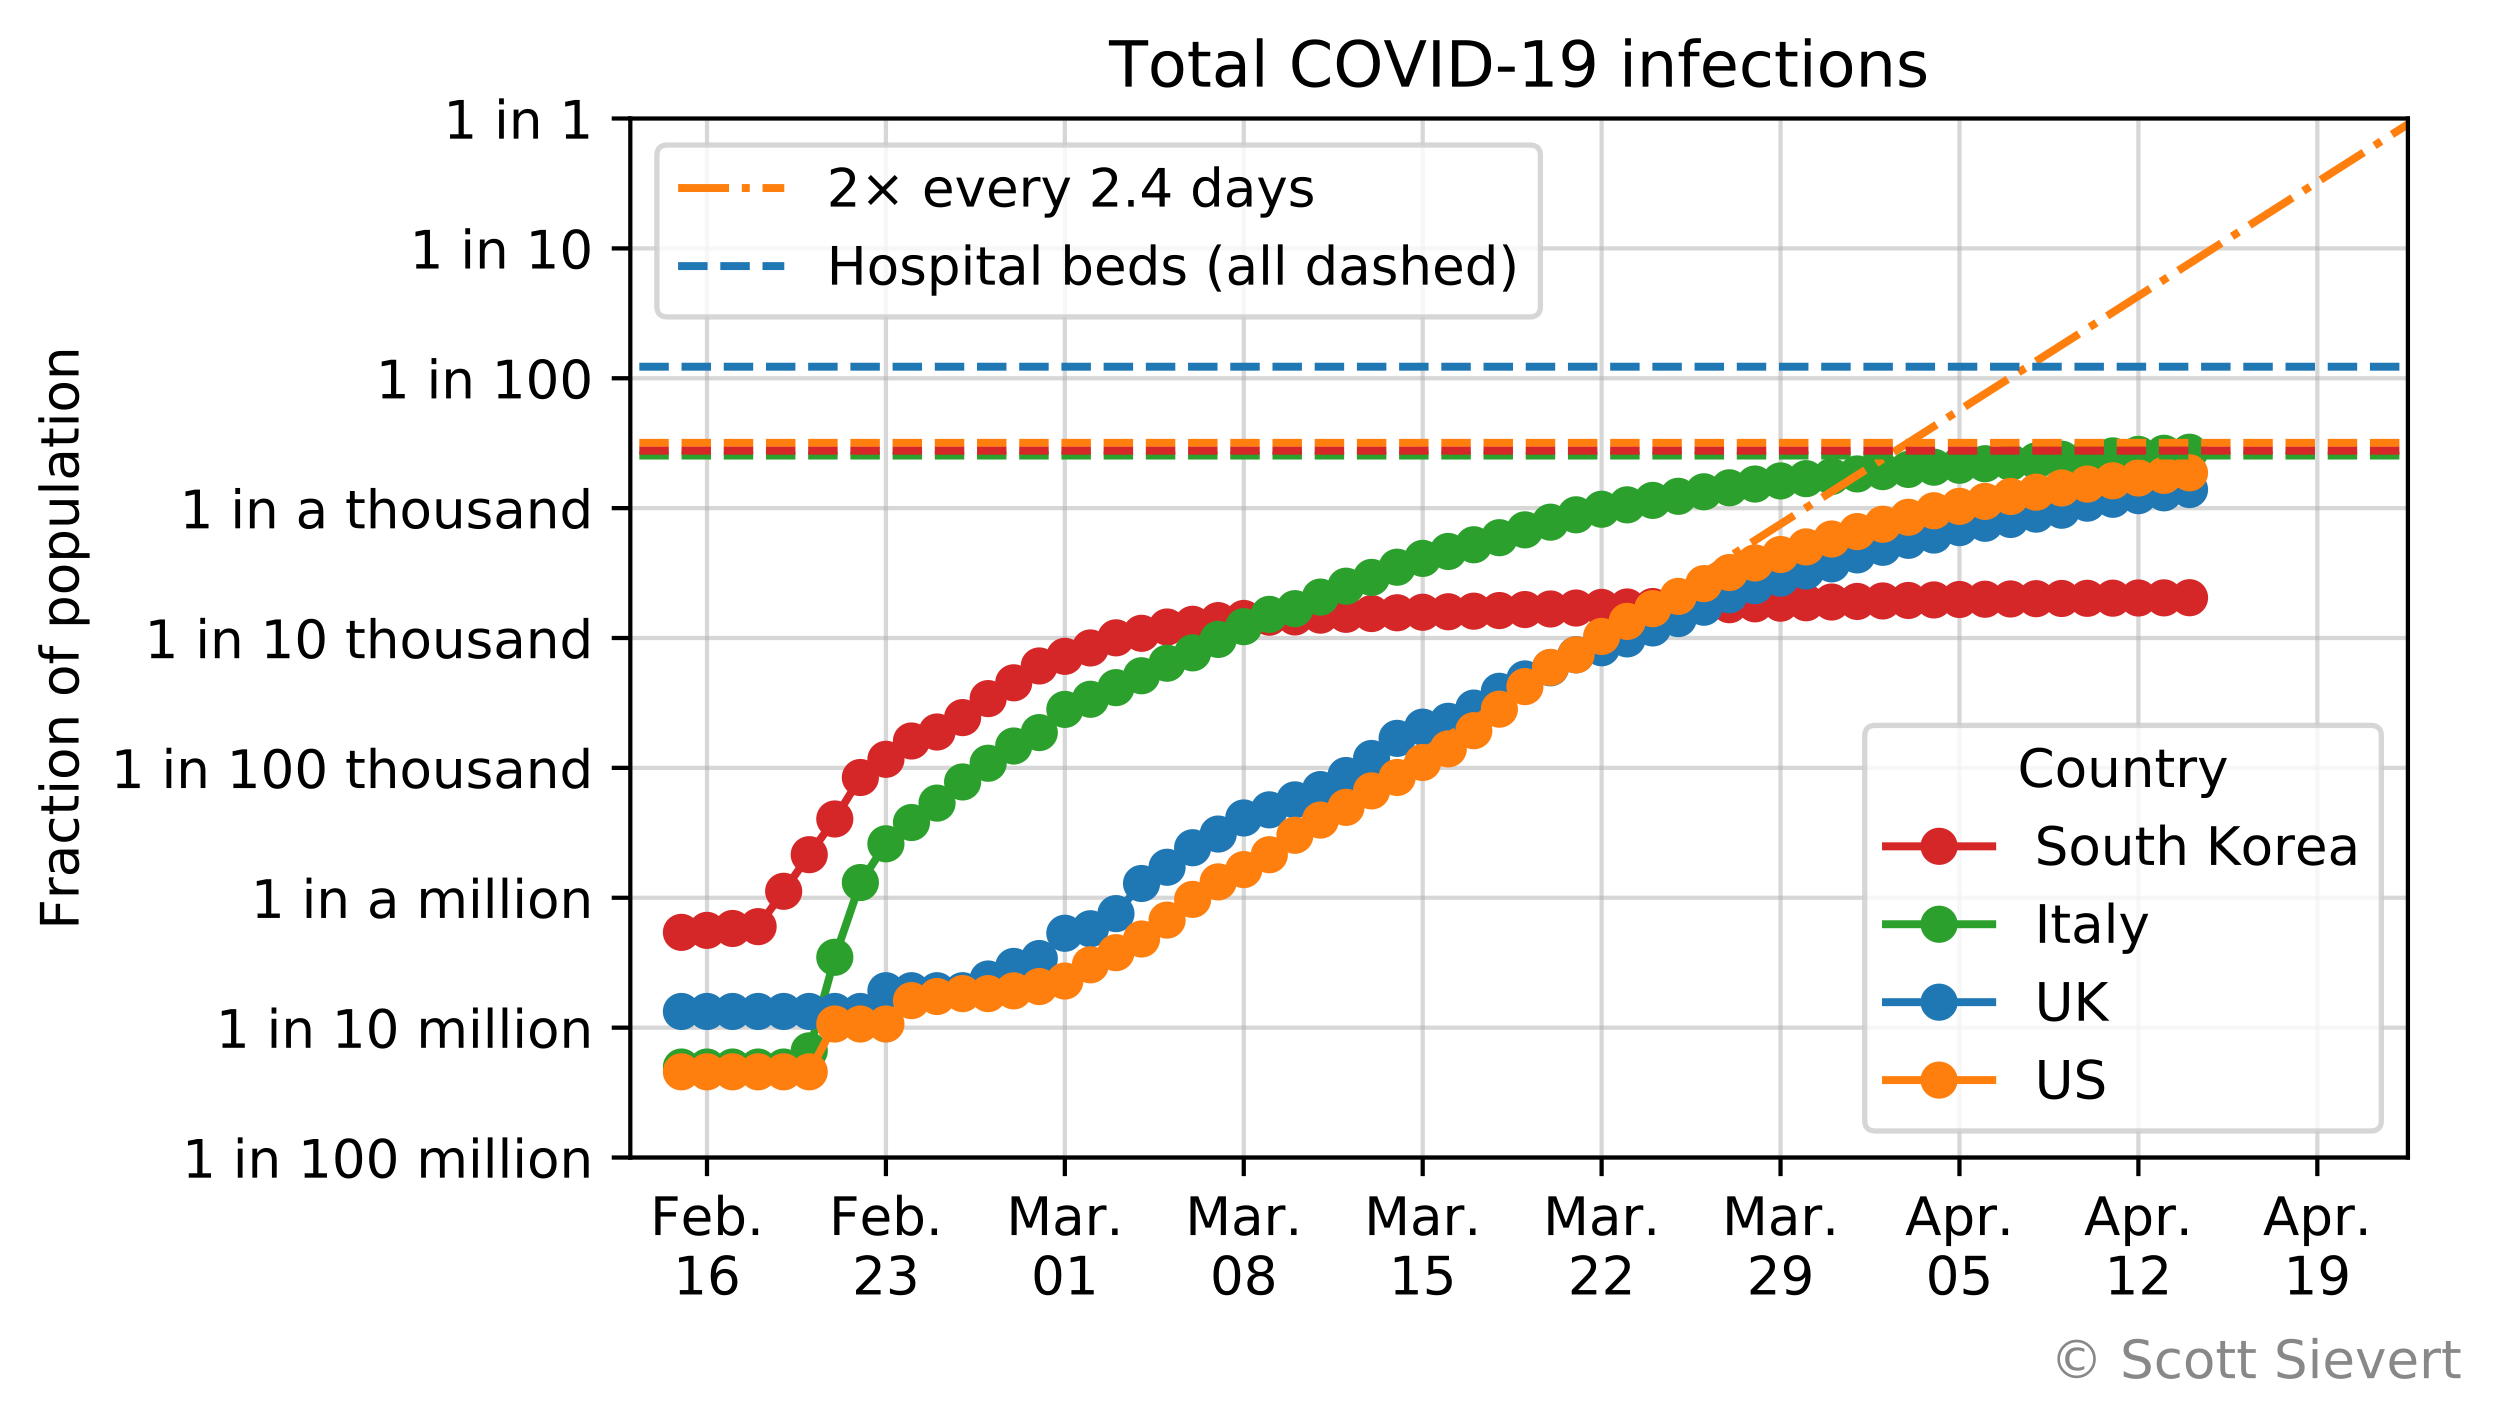 <?xml version="1.0" encoding="utf-8" standalone="no"?>
<!DOCTYPE svg PUBLIC "-//W3C//DTD SVG 1.1//EN"
  "http://www.w3.org/Graphics/SVG/1.1/DTD/svg11.dtd">
<!-- Created with matplotlib (https://matplotlib.org/) -->
<svg height="268.854pt" version="1.1" viewBox="0 0 470.862 268.854" width="470.862pt" xmlns="http://www.w3.org/2000/svg" xmlns:xlink="http://www.w3.org/1999/xlink">
 <defs>
  <style type="text/css">
*{stroke-linecap:butt;stroke-linejoin:round;}
  </style>
 </defs>
 <g id="figure_1">
  <g id="patch_1">
   <path d="M 0 268.854 
L 470.862 268.854 
L 470.862 0 
L 0 0 
z
" style="fill:#ffffff;"/>
  </g>
  <g id="axes_1">
   <g id="patch_2">
    <path d="M 118.716 218.014 
L 453.516 218.014 
L 453.516 22.318 
L 118.716 22.318 
z
" style="fill:#ffffff;"/>
   </g>
   <g id="matplotlib.axis_1">
    <g id="xtick_1">
     <g id="line2d_1">
      <path clip-path="url(#pbbc1f82151)" d="M 133.158 218.014 
L 133.158 22.318 
" style="fill:none;stroke:#b0b0b0;stroke-linecap:square;stroke-opacity:0.5;stroke-width:0.8;"/>
     </g>
     <g id="line2d_2">
      <defs>
       <path d="M 0 0 
L 0 3.5 
" id="m0e5373a3e3" style="stroke:#000000;stroke-width:0.8;"/>
      </defs>
      <g>
       <use style="stroke:#000000;stroke-width:0.8;" x="133.158" xlink:href="#m0e5373a3e3" y="218.014"/>
      </g>
     </g>
     <g id="text_1">
      <!-- Feb. -->
      <defs>
       <path d="M 9.812 72.906 
L 51.703 72.906 
L 51.703 64.594 
L 19.672 64.594 
L 19.672 43.109 
L 48.578 43.109 
L 48.578 34.812 
L 19.672 34.812 
L 19.672 0 
L 9.812 0 
z
" id="DejaVuSans-70"/>
       <path d="M 56.203 29.594 
L 56.203 25.203 
L 14.891 25.203 
Q 15.484 15.922 20.484 11.062 
Q 25.484 6.203 34.422 6.203 
Q 39.594 6.203 44.453 7.469 
Q 49.312 8.734 54.109 11.281 
L 54.109 2.781 
Q 49.266 0.734 44.188 -0.344 
Q 39.109 -1.422 33.891 -1.422 
Q 20.797 -1.422 13.156 6.188 
Q 5.516 13.812 5.516 26.812 
Q 5.516 40.234 12.766 48.109 
Q 20.016 56 32.328 56 
Q 43.359 56 49.781 48.891 
Q 56.203 41.797 56.203 29.594 
z
M 47.219 32.234 
Q 47.125 39.594 43.094 43.984 
Q 39.062 48.391 32.422 48.391 
Q 24.906 48.391 20.391 44.141 
Q 15.875 39.891 15.188 32.172 
z
" id="DejaVuSans-101"/>
       <path d="M 48.688 27.297 
Q 48.688 37.203 44.609 42.844 
Q 40.531 48.484 33.406 48.484 
Q 26.266 48.484 22.188 42.844 
Q 18.109 37.203 18.109 27.297 
Q 18.109 17.391 22.188 11.75 
Q 26.266 6.109 33.406 6.109 
Q 40.531 6.109 44.609 11.75 
Q 48.688 17.391 48.688 27.297 
z
M 18.109 46.391 
Q 20.953 51.266 25.266 53.625 
Q 29.594 56 35.594 56 
Q 45.562 56 51.781 48.094 
Q 58.016 40.188 58.016 27.297 
Q 58.016 14.406 51.781 6.484 
Q 45.562 -1.422 35.594 -1.422 
Q 29.594 -1.422 25.266 0.953 
Q 20.953 3.328 18.109 8.203 
L 18.109 0 
L 9.078 0 
L 9.078 75.984 
L 18.109 75.984 
z
" id="DejaVuSans-98"/>
       <path d="M 10.688 12.406 
L 21 12.406 
L 21 0 
L 10.688 0 
z
" id="DejaVuSans-46"/>
      </defs>
      <g transform="translate(122.447 232.613)scale(0.1 -0.1)">
       <use xlink:href="#DejaVuSans-70"/>
       <use x="57.441" xlink:href="#DejaVuSans-101"/>
       <use x="118.965" xlink:href="#DejaVuSans-98"/>
       <use x="182.441" xlink:href="#DejaVuSans-46"/>
      </g>
      <!-- 16 -->
      <defs>
       <path d="M 12.406 8.297 
L 28.516 8.297 
L 28.516 63.922 
L 10.984 60.406 
L 10.984 69.391 
L 28.422 72.906 
L 38.281 72.906 
L 38.281 8.297 
L 54.391 8.297 
L 54.391 0 
L 12.406 0 
z
" id="DejaVuSans-49"/>
       <path d="M 33.016 40.375 
Q 26.375 40.375 22.484 35.828 
Q 18.609 31.297 18.609 23.391 
Q 18.609 15.531 22.484 10.953 
Q 26.375 6.391 33.016 6.391 
Q 39.656 6.391 43.531 10.953 
Q 47.406 15.531 47.406 23.391 
Q 47.406 31.297 43.531 35.828 
Q 39.656 40.375 33.016 40.375 
z
M 52.594 71.297 
L 52.594 62.312 
Q 48.875 64.062 45.094 64.984 
Q 41.312 65.922 37.594 65.922 
Q 27.828 65.922 22.672 59.328 
Q 17.531 52.734 16.797 39.406 
Q 19.672 43.656 24.016 45.922 
Q 28.375 48.188 33.594 48.188 
Q 44.578 48.188 50.953 41.516 
Q 57.328 34.859 57.328 23.391 
Q 57.328 12.156 50.688 5.359 
Q 44.047 -1.422 33.016 -1.422 
Q 20.359 -1.422 13.672 8.266 
Q 6.984 17.969 6.984 36.375 
Q 6.984 53.656 15.188 63.938 
Q 23.391 74.219 37.203 74.219 
Q 40.922 74.219 44.703 73.484 
Q 48.484 72.75 52.594 71.297 
z
" id="DejaVuSans-54"/>
      </defs>
      <g transform="translate(126.796 243.81)scale(0.1 -0.1)">
       <use xlink:href="#DejaVuSans-49"/>
       <use x="63.623" xlink:href="#DejaVuSans-54"/>
      </g>
     </g>
    </g>
    <g id="xtick_2">
     <g id="line2d_3">
      <path clip-path="url(#pbbc1f82151)" d="M 166.858 218.014 
L 166.858 22.318 
" style="fill:none;stroke:#b0b0b0;stroke-linecap:square;stroke-opacity:0.5;stroke-width:0.8;"/>
     </g>
     <g id="line2d_4">
      <g>
       <use style="stroke:#000000;stroke-width:0.8;" x="166.858" xlink:href="#m0e5373a3e3" y="218.014"/>
      </g>
     </g>
     <g id="text_2">
      <!-- Feb. -->
      <g transform="translate(156.146 232.613)scale(0.1 -0.1)">
       <use xlink:href="#DejaVuSans-70"/>
       <use x="57.441" xlink:href="#DejaVuSans-101"/>
       <use x="118.965" xlink:href="#DejaVuSans-98"/>
       <use x="182.441" xlink:href="#DejaVuSans-46"/>
      </g>
      <!-- 23 -->
      <defs>
       <path d="M 19.188 8.297 
L 53.609 8.297 
L 53.609 0 
L 7.328 0 
L 7.328 8.297 
Q 12.938 14.109 22.625 23.891 
Q 32.328 33.688 34.812 36.531 
Q 39.547 41.844 41.422 45.531 
Q 43.312 49.219 43.312 52.781 
Q 43.312 58.594 39.234 62.25 
Q 35.156 65.922 28.609 65.922 
Q 23.969 65.922 18.812 64.312 
Q 13.672 62.703 7.812 59.422 
L 7.812 69.391 
Q 13.766 71.781 18.938 73 
Q 24.125 74.219 28.422 74.219 
Q 39.75 74.219 46.484 68.547 
Q 53.219 62.891 53.219 53.422 
Q 53.219 48.922 51.531 44.891 
Q 49.859 40.875 45.406 35.406 
Q 44.188 33.984 37.641 27.219 
Q 31.109 20.453 19.188 8.297 
z
" id="DejaVuSans-50"/>
       <path d="M 40.578 39.312 
Q 47.656 37.797 51.625 33 
Q 55.609 28.219 55.609 21.188 
Q 55.609 10.406 48.188 4.484 
Q 40.766 -1.422 27.094 -1.422 
Q 22.516 -1.422 17.656 -0.516 
Q 12.797 0.391 7.625 2.203 
L 7.625 11.719 
Q 11.719 9.328 16.594 8.109 
Q 21.484 6.891 26.812 6.891 
Q 36.078 6.891 40.938 10.547 
Q 45.797 14.203 45.797 21.188 
Q 45.797 27.641 41.281 31.266 
Q 36.766 34.906 28.719 34.906 
L 20.219 34.906 
L 20.219 43.016 
L 29.109 43.016 
Q 36.375 43.016 40.234 45.922 
Q 44.094 48.828 44.094 54.297 
Q 44.094 59.906 40.109 62.906 
Q 36.141 65.922 28.719 65.922 
Q 24.656 65.922 20.016 65.031 
Q 15.375 64.156 9.812 62.312 
L 9.812 71.094 
Q 15.438 72.656 20.344 73.438 
Q 25.25 74.219 29.594 74.219 
Q 40.828 74.219 47.359 69.109 
Q 53.906 64.016 53.906 55.328 
Q 53.906 49.266 50.438 45.094 
Q 46.969 40.922 40.578 39.312 
z
" id="DejaVuSans-51"/>
      </defs>
      <g transform="translate(160.495 243.81)scale(0.1 -0.1)">
       <use xlink:href="#DejaVuSans-50"/>
       <use x="63.623" xlink:href="#DejaVuSans-51"/>
      </g>
     </g>
    </g>
    <g id="xtick_3">
     <g id="line2d_5">
      <path clip-path="url(#pbbc1f82151)" d="M 200.557 218.014 
L 200.557 22.318 
" style="fill:none;stroke:#b0b0b0;stroke-linecap:square;stroke-opacity:0.5;stroke-width:0.8;"/>
     </g>
     <g id="line2d_6">
      <g>
       <use style="stroke:#000000;stroke-width:0.8;" x="200.557" xlink:href="#m0e5373a3e3" y="218.014"/>
      </g>
     </g>
     <g id="text_3">
      <!-- Mar. -->
      <defs>
       <path d="M 9.812 72.906 
L 24.516 72.906 
L 43.109 23.297 
L 61.812 72.906 
L 76.516 72.906 
L 76.516 0 
L 66.891 0 
L 66.891 64.016 
L 48.094 14.016 
L 38.188 14.016 
L 19.391 64.016 
L 19.391 0 
L 9.812 0 
z
" id="DejaVuSans-77"/>
       <path d="M 34.281 27.484 
Q 23.391 27.484 19.188 25 
Q 14.984 22.516 14.984 16.5 
Q 14.984 11.719 18.141 8.906 
Q 21.297 6.109 26.703 6.109 
Q 34.188 6.109 38.703 11.406 
Q 43.219 16.703 43.219 25.484 
L 43.219 27.484 
z
M 52.203 31.203 
L 52.203 0 
L 43.219 0 
L 43.219 8.297 
Q 40.141 3.328 35.547 0.953 
Q 30.953 -1.422 24.312 -1.422 
Q 15.922 -1.422 10.953 3.297 
Q 6 8.016 6 15.922 
Q 6 25.141 12.172 29.828 
Q 18.359 34.516 30.609 34.516 
L 43.219 34.516 
L 43.219 35.406 
Q 43.219 41.609 39.141 45 
Q 35.062 48.391 27.688 48.391 
Q 23 48.391 18.547 47.266 
Q 14.109 46.141 10.016 43.891 
L 10.016 52.203 
Q 14.938 54.109 19.578 55.047 
Q 24.219 56 28.609 56 
Q 40.484 56 46.344 49.844 
Q 52.203 43.703 52.203 31.203 
z
" id="DejaVuSans-97"/>
       <path d="M 41.109 46.297 
Q 39.594 47.172 37.812 47.578 
Q 36.031 48 33.891 48 
Q 26.266 48 22.188 43.047 
Q 18.109 38.094 18.109 28.812 
L 18.109 0 
L 9.078 0 
L 9.078 54.688 
L 18.109 54.688 
L 18.109 46.188 
Q 20.953 51.172 25.484 53.578 
Q 30.031 56 36.531 56 
Q 37.453 56 38.578 55.875 
Q 39.703 55.766 41.062 55.516 
z
" id="DejaVuSans-114"/>
      </defs>
      <g transform="translate(189.542 232.613)scale(0.1 -0.1)">
       <use xlink:href="#DejaVuSans-77"/>
       <use x="86.279" xlink:href="#DejaVuSans-97"/>
       <use x="147.559" xlink:href="#DejaVuSans-114"/>
       <use x="188.531" xlink:href="#DejaVuSans-46"/>
      </g>
      <!-- 01 -->
      <defs>
       <path d="M 31.781 66.406 
Q 24.172 66.406 20.328 58.906 
Q 16.5 51.422 16.5 36.375 
Q 16.5 21.391 20.328 13.891 
Q 24.172 6.391 31.781 6.391 
Q 39.453 6.391 43.281 13.891 
Q 47.125 21.391 47.125 36.375 
Q 47.125 51.422 43.281 58.906 
Q 39.453 66.406 31.781 66.406 
z
M 31.781 74.219 
Q 44.047 74.219 50.516 64.516 
Q 56.984 54.828 56.984 36.375 
Q 56.984 17.969 50.516 8.266 
Q 44.047 -1.422 31.781 -1.422 
Q 19.531 -1.422 13.062 8.266 
Q 6.594 17.969 6.594 36.375 
Q 6.594 54.828 13.062 64.516 
Q 19.531 74.219 31.781 74.219 
z
" id="DejaVuSans-48"/>
      </defs>
      <g transform="translate(194.195 243.81)scale(0.1 -0.1)">
       <use xlink:href="#DejaVuSans-48"/>
       <use x="63.623" xlink:href="#DejaVuSans-49"/>
      </g>
     </g>
    </g>
    <g id="xtick_4">
     <g id="line2d_7">
      <path clip-path="url(#pbbc1f82151)" d="M 234.257 218.014 
L 234.257 22.318 
" style="fill:none;stroke:#b0b0b0;stroke-linecap:square;stroke-opacity:0.5;stroke-width:0.8;"/>
     </g>
     <g id="line2d_8">
      <g>
       <use style="stroke:#000000;stroke-width:0.8;" x="234.257" xlink:href="#m0e5373a3e3" y="218.014"/>
      </g>
     </g>
     <g id="text_4">
      <!-- Mar. -->
      <g transform="translate(223.241 232.613)scale(0.1 -0.1)">
       <use xlink:href="#DejaVuSans-77"/>
       <use x="86.279" xlink:href="#DejaVuSans-97"/>
       <use x="147.559" xlink:href="#DejaVuSans-114"/>
       <use x="188.531" xlink:href="#DejaVuSans-46"/>
      </g>
      <!-- 08 -->
      <defs>
       <path d="M 31.781 34.625 
Q 24.75 34.625 20.719 30.859 
Q 16.703 27.094 16.703 20.516 
Q 16.703 13.922 20.719 10.156 
Q 24.75 6.391 31.781 6.391 
Q 38.812 6.391 42.859 10.172 
Q 46.922 13.969 46.922 20.516 
Q 46.922 27.094 42.891 30.859 
Q 38.875 34.625 31.781 34.625 
z
M 21.922 38.812 
Q 15.578 40.375 12.031 44.719 
Q 8.5 49.078 8.5 55.328 
Q 8.5 64.062 14.719 69.141 
Q 20.953 74.219 31.781 74.219 
Q 42.672 74.219 48.875 69.141 
Q 55.078 64.062 55.078 55.328 
Q 55.078 49.078 51.531 44.719 
Q 48 40.375 41.703 38.812 
Q 48.828 37.156 52.797 32.312 
Q 56.781 27.484 56.781 20.516 
Q 56.781 9.906 50.312 4.234 
Q 43.844 -1.422 31.781 -1.422 
Q 19.734 -1.422 13.25 4.234 
Q 6.781 9.906 6.781 20.516 
Q 6.781 27.484 10.781 32.312 
Q 14.797 37.156 21.922 38.812 
z
M 18.312 54.391 
Q 18.312 48.734 21.844 45.562 
Q 25.391 42.391 31.781 42.391 
Q 38.141 42.391 41.719 45.562 
Q 45.312 48.734 45.312 54.391 
Q 45.312 60.062 41.719 63.234 
Q 38.141 66.406 31.781 66.406 
Q 25.391 66.406 21.844 63.234 
Q 18.312 60.062 18.312 54.391 
z
" id="DejaVuSans-56"/>
      </defs>
      <g transform="translate(227.895 243.81)scale(0.1 -0.1)">
       <use xlink:href="#DejaVuSans-48"/>
       <use x="63.623" xlink:href="#DejaVuSans-56"/>
      </g>
     </g>
    </g>
    <g id="xtick_5">
     <g id="line2d_9">
      <path clip-path="url(#pbbc1f82151)" d="M 267.957 218.014 
L 267.957 22.318 
" style="fill:none;stroke:#b0b0b0;stroke-linecap:square;stroke-opacity:0.5;stroke-width:0.8;"/>
     </g>
     <g id="line2d_10">
      <g>
       <use style="stroke:#000000;stroke-width:0.8;" x="267.957" xlink:href="#m0e5373a3e3" y="218.014"/>
      </g>
     </g>
     <g id="text_5">
      <!-- Mar. -->
      <g transform="translate(256.941 232.613)scale(0.1 -0.1)">
       <use xlink:href="#DejaVuSans-77"/>
       <use x="86.279" xlink:href="#DejaVuSans-97"/>
       <use x="147.559" xlink:href="#DejaVuSans-114"/>
       <use x="188.531" xlink:href="#DejaVuSans-46"/>
      </g>
      <!-- 15 -->
      <defs>
       <path d="M 10.797 72.906 
L 49.516 72.906 
L 49.516 64.594 
L 19.828 64.594 
L 19.828 46.734 
Q 21.969 47.469 24.109 47.828 
Q 26.266 48.188 28.422 48.188 
Q 40.625 48.188 47.75 41.5 
Q 54.891 34.812 54.891 23.391 
Q 54.891 11.625 47.562 5.094 
Q 40.234 -1.422 26.906 -1.422 
Q 22.312 -1.422 17.547 -0.641 
Q 12.797 0.141 7.719 1.703 
L 7.719 11.625 
Q 12.109 9.234 16.797 8.062 
Q 21.484 6.891 26.703 6.891 
Q 35.156 6.891 40.078 11.328 
Q 45.016 15.766 45.016 23.391 
Q 45.016 31 40.078 35.438 
Q 35.156 39.891 26.703 39.891 
Q 22.75 39.891 18.812 39.016 
Q 14.891 38.141 10.797 36.281 
z
" id="DejaVuSans-53"/>
      </defs>
      <g transform="translate(261.594 243.81)scale(0.1 -0.1)">
       <use xlink:href="#DejaVuSans-49"/>
       <use x="63.623" xlink:href="#DejaVuSans-53"/>
      </g>
     </g>
    </g>
    <g id="xtick_6">
     <g id="line2d_11">
      <path clip-path="url(#pbbc1f82151)" d="M 301.656 218.014 
L 301.656 22.318 
" style="fill:none;stroke:#b0b0b0;stroke-linecap:square;stroke-opacity:0.5;stroke-width:0.8;"/>
     </g>
     <g id="line2d_12">
      <g>
       <use style="stroke:#000000;stroke-width:0.8;" x="301.656" xlink:href="#m0e5373a3e3" y="218.014"/>
      </g>
     </g>
     <g id="text_6">
      <!-- Mar. -->
      <g transform="translate(290.641 232.613)scale(0.1 -0.1)">
       <use xlink:href="#DejaVuSans-77"/>
       <use x="86.279" xlink:href="#DejaVuSans-97"/>
       <use x="147.559" xlink:href="#DejaVuSans-114"/>
       <use x="188.531" xlink:href="#DejaVuSans-46"/>
      </g>
      <!-- 22 -->
      <g transform="translate(295.294 243.81)scale(0.1 -0.1)">
       <use xlink:href="#DejaVuSans-50"/>
       <use x="63.623" xlink:href="#DejaVuSans-50"/>
      </g>
     </g>
    </g>
    <g id="xtick_7">
     <g id="line2d_13">
      <path clip-path="url(#pbbc1f82151)" d="M 335.356 218.014 
L 335.356 22.318 
" style="fill:none;stroke:#b0b0b0;stroke-linecap:square;stroke-opacity:0.5;stroke-width:0.8;"/>
     </g>
     <g id="line2d_14">
      <g>
       <use style="stroke:#000000;stroke-width:0.8;" x="335.356" xlink:href="#m0e5373a3e3" y="218.014"/>
      </g>
     </g>
     <g id="text_7">
      <!-- Mar. -->
      <g transform="translate(324.34 232.613)scale(0.1 -0.1)">
       <use xlink:href="#DejaVuSans-77"/>
       <use x="86.279" xlink:href="#DejaVuSans-97"/>
       <use x="147.559" xlink:href="#DejaVuSans-114"/>
       <use x="188.531" xlink:href="#DejaVuSans-46"/>
      </g>
      <!-- 29 -->
      <defs>
       <path d="M 10.984 1.516 
L 10.984 10.5 
Q 14.703 8.734 18.5 7.812 
Q 22.312 6.891 25.984 6.891 
Q 35.75 6.891 40.891 13.453 
Q 46.047 20.016 46.781 33.406 
Q 43.953 29.203 39.594 26.953 
Q 35.25 24.703 29.984 24.703 
Q 19.047 24.703 12.672 31.312 
Q 6.297 37.938 6.297 49.422 
Q 6.297 60.641 12.938 67.422 
Q 19.578 74.219 30.609 74.219 
Q 43.266 74.219 49.922 64.516 
Q 56.594 54.828 56.594 36.375 
Q 56.594 19.141 48.406 8.859 
Q 40.234 -1.422 26.422 -1.422 
Q 22.703 -1.422 18.891 -0.688 
Q 15.094 0.047 10.984 1.516 
z
M 30.609 32.422 
Q 37.25 32.422 41.125 36.953 
Q 45.016 41.5 45.016 49.422 
Q 45.016 57.281 41.125 61.844 
Q 37.25 66.406 30.609 66.406 
Q 23.969 66.406 20.094 61.844 
Q 16.219 57.281 16.219 49.422 
Q 16.219 41.5 20.094 36.953 
Q 23.969 32.422 30.609 32.422 
z
" id="DejaVuSans-57"/>
      </defs>
      <g transform="translate(328.993 243.81)scale(0.1 -0.1)">
       <use xlink:href="#DejaVuSans-50"/>
       <use x="63.623" xlink:href="#DejaVuSans-57"/>
      </g>
     </g>
    </g>
    <g id="xtick_8">
     <g id="line2d_15">
      <path clip-path="url(#pbbc1f82151)" d="M 369.055 218.014 
L 369.055 22.318 
" style="fill:none;stroke:#b0b0b0;stroke-linecap:square;stroke-opacity:0.5;stroke-width:0.8;"/>
     </g>
     <g id="line2d_16">
      <g>
       <use style="stroke:#000000;stroke-width:0.8;" x="369.055" xlink:href="#m0e5373a3e3" y="218.014"/>
      </g>
     </g>
     <g id="text_8">
      <!-- Apr. -->
      <defs>
       <path d="M 34.188 63.188 
L 20.797 26.906 
L 47.609 26.906 
z
M 28.609 72.906 
L 39.797 72.906 
L 67.578 0 
L 57.328 0 
L 50.688 18.703 
L 17.828 18.703 
L 11.188 0 
L 0.781 0 
z
" id="DejaVuSans-65"/>
       <path d="M 18.109 8.203 
L 18.109 -20.797 
L 9.078 -20.797 
L 9.078 54.688 
L 18.109 54.688 
L 18.109 46.391 
Q 20.953 51.266 25.266 53.625 
Q 29.594 56 35.594 56 
Q 45.562 56 51.781 48.094 
Q 58.016 40.188 58.016 27.297 
Q 58.016 14.406 51.781 6.484 
Q 45.562 -1.422 35.594 -1.422 
Q 29.594 -1.422 25.266 0.953 
Q 20.953 3.328 18.109 8.203 
z
M 48.688 27.297 
Q 48.688 37.203 44.609 42.844 
Q 40.531 48.484 33.406 48.484 
Q 26.266 48.484 22.188 42.844 
Q 18.109 37.203 18.109 27.297 
Q 18.109 17.391 22.188 11.75 
Q 26.266 6.109 33.406 6.109 
Q 40.531 6.109 44.609 11.75 
Q 48.688 17.391 48.688 27.297 
z
" id="DejaVuSans-112"/>
      </defs>
      <g transform="translate(358.823 232.613)scale(0.1 -0.1)">
       <use xlink:href="#DejaVuSans-65"/>
       <use x="68.408" xlink:href="#DejaVuSans-112"/>
       <use x="131.885" xlink:href="#DejaVuSans-114"/>
       <use x="172.857" xlink:href="#DejaVuSans-46"/>
      </g>
      <!-- 05 -->
      <g transform="translate(362.693 243.81)scale(0.1 -0.1)">
       <use xlink:href="#DejaVuSans-48"/>
       <use x="63.623" xlink:href="#DejaVuSans-53"/>
      </g>
     </g>
    </g>
    <g id="xtick_9">
     <g id="line2d_17">
      <path clip-path="url(#pbbc1f82151)" d="M 402.755 218.014 
L 402.755 22.318 
" style="fill:none;stroke:#b0b0b0;stroke-linecap:square;stroke-opacity:0.5;stroke-width:0.8;"/>
     </g>
     <g id="line2d_18">
      <g>
       <use style="stroke:#000000;stroke-width:0.8;" x="402.755" xlink:href="#m0e5373a3e3" y="218.014"/>
      </g>
     </g>
     <g id="text_9">
      <!-- Apr. -->
      <g transform="translate(392.523 232.613)scale(0.1 -0.1)">
       <use xlink:href="#DejaVuSans-65"/>
       <use x="68.408" xlink:href="#DejaVuSans-112"/>
       <use x="131.885" xlink:href="#DejaVuSans-114"/>
       <use x="172.857" xlink:href="#DejaVuSans-46"/>
      </g>
      <!-- 12 -->
      <g transform="translate(396.393 243.81)scale(0.1 -0.1)">
       <use xlink:href="#DejaVuSans-49"/>
       <use x="63.623" xlink:href="#DejaVuSans-50"/>
      </g>
     </g>
    </g>
    <g id="xtick_10">
     <g id="line2d_19">
      <path clip-path="url(#pbbc1f82151)" d="M 436.455 218.014 
L 436.455 22.318 
" style="fill:none;stroke:#b0b0b0;stroke-linecap:square;stroke-opacity:0.5;stroke-width:0.8;"/>
     </g>
     <g id="line2d_20">
      <g>
       <use style="stroke:#000000;stroke-width:0.8;" x="436.455" xlink:href="#m0e5373a3e3" y="218.014"/>
      </g>
     </g>
     <g id="text_10">
      <!-- Apr. -->
      <g transform="translate(426.223 232.613)scale(0.1 -0.1)">
       <use xlink:href="#DejaVuSans-65"/>
       <use x="68.408" xlink:href="#DejaVuSans-112"/>
       <use x="131.885" xlink:href="#DejaVuSans-114"/>
       <use x="172.857" xlink:href="#DejaVuSans-46"/>
      </g>
      <!-- 19 -->
      <g transform="translate(430.092 243.81)scale(0.1 -0.1)">
       <use xlink:href="#DejaVuSans-49"/>
       <use x="63.623" xlink:href="#DejaVuSans-57"/>
      </g>
     </g>
    </g>
   </g>
   <g id="matplotlib.axis_2">
    <g id="ytick_1">
     <g id="line2d_21">
      <path clip-path="url(#pbbc1f82151)" d="M 118.716 218.014 
L 453.516 218.014 
" style="fill:none;stroke:#b0b0b0;stroke-linecap:square;stroke-opacity:0.5;stroke-width:0.8;"/>
     </g>
     <g id="line2d_22">
      <defs>
       <path d="M 0 0 
L -3.5 0 
" id="m46757513cd" style="stroke:#000000;stroke-width:0.8;"/>
      </defs>
      <g>
       <use style="stroke:#000000;stroke-width:0.8;" x="118.716" xlink:href="#m46757513cd" y="218.014"/>
      </g>
     </g>
     <g id="text_11">
      <!-- 1 in 100 million -->
      <defs>
       <path id="DejaVuSans-32"/>
       <path d="M 9.422 54.688 
L 18.406 54.688 
L 18.406 0 
L 9.422 0 
z
M 9.422 75.984 
L 18.406 75.984 
L 18.406 64.594 
L 9.422 64.594 
z
" id="DejaVuSans-105"/>
       <path d="M 54.891 33.016 
L 54.891 0 
L 45.906 0 
L 45.906 32.719 
Q 45.906 40.484 42.875 44.328 
Q 39.844 48.188 33.797 48.188 
Q 26.516 48.188 22.312 43.547 
Q 18.109 38.922 18.109 30.906 
L 18.109 0 
L 9.078 0 
L 9.078 54.688 
L 18.109 54.688 
L 18.109 46.188 
Q 21.344 51.125 25.703 53.562 
Q 30.078 56 35.797 56 
Q 45.219 56 50.047 50.172 
Q 54.891 44.344 54.891 33.016 
z
" id="DejaVuSans-110"/>
       <path d="M 52 44.188 
Q 55.375 50.25 60.062 53.125 
Q 64.75 56 71.094 56 
Q 79.641 56 84.281 50.016 
Q 88.922 44.047 88.922 33.016 
L 88.922 0 
L 79.891 0 
L 79.891 32.719 
Q 79.891 40.578 77.094 44.375 
Q 74.312 48.188 68.609 48.188 
Q 61.625 48.188 57.562 43.547 
Q 53.516 38.922 53.516 30.906 
L 53.516 0 
L 44.484 0 
L 44.484 32.719 
Q 44.484 40.625 41.703 44.406 
Q 38.922 48.188 33.109 48.188 
Q 26.219 48.188 22.156 43.531 
Q 18.109 38.875 18.109 30.906 
L 18.109 0 
L 9.078 0 
L 9.078 54.688 
L 18.109 54.688 
L 18.109 46.188 
Q 21.188 51.219 25.484 53.609 
Q 29.781 56 35.688 56 
Q 41.656 56 45.828 52.969 
Q 50 49.953 52 44.188 
z
" id="DejaVuSans-109"/>
       <path d="M 9.422 75.984 
L 18.406 75.984 
L 18.406 0 
L 9.422 0 
z
" id="DejaVuSans-108"/>
       <path d="M 30.609 48.391 
Q 23.391 48.391 19.188 42.75 
Q 14.984 37.109 14.984 27.297 
Q 14.984 17.484 19.156 11.844 
Q 23.344 6.203 30.609 6.203 
Q 37.797 6.203 41.984 11.859 
Q 46.188 17.531 46.188 27.297 
Q 46.188 37.016 41.984 42.703 
Q 37.797 48.391 30.609 48.391 
z
M 30.609 56 
Q 42.328 56 49.016 48.375 
Q 55.719 40.766 55.719 27.297 
Q 55.719 13.875 49.016 6.219 
Q 42.328 -1.422 30.609 -1.422 
Q 18.844 -1.422 12.172 6.219 
Q 5.516 13.875 5.516 27.297 
Q 5.516 40.766 12.172 48.375 
Q 18.844 56 30.609 56 
z
" id="DejaVuSans-111"/>
      </defs>
      <g transform="translate(34.306 221.813)scale(0.1 -0.1)">
       <use xlink:href="#DejaVuSans-49"/>
       <use x="63.623" xlink:href="#DejaVuSans-32"/>
       <use x="95.41" xlink:href="#DejaVuSans-105"/>
       <use x="123.193" xlink:href="#DejaVuSans-110"/>
       <use x="186.572" xlink:href="#DejaVuSans-32"/>
       <use x="218.359" xlink:href="#DejaVuSans-49"/>
       <use x="281.982" xlink:href="#DejaVuSans-48"/>
       <use x="345.605" xlink:href="#DejaVuSans-48"/>
       <use x="409.229" xlink:href="#DejaVuSans-32"/>
       <use x="441.016" xlink:href="#DejaVuSans-109"/>
       <use x="538.428" xlink:href="#DejaVuSans-105"/>
       <use x="566.211" xlink:href="#DejaVuSans-108"/>
       <use x="593.994" xlink:href="#DejaVuSans-108"/>
       <use x="621.777" xlink:href="#DejaVuSans-105"/>
       <use x="649.561" xlink:href="#DejaVuSans-111"/>
       <use x="710.742" xlink:href="#DejaVuSans-110"/>
      </g>
     </g>
    </g>
    <g id="ytick_2">
     <g id="line2d_23">
      <path clip-path="url(#pbbc1f82151)" d="M 118.716 193.552 
L 453.516 193.552 
" style="fill:none;stroke:#b0b0b0;stroke-linecap:square;stroke-opacity:0.5;stroke-width:0.8;"/>
     </g>
     <g id="line2d_24">
      <g>
       <use style="stroke:#000000;stroke-width:0.8;" x="118.716" xlink:href="#m46757513cd" y="193.552"/>
      </g>
     </g>
     <g id="text_12">
      <!-- 1 in 10 million -->
      <g transform="translate(40.669 197.351)scale(0.1 -0.1)">
       <use xlink:href="#DejaVuSans-49"/>
       <use x="63.623" xlink:href="#DejaVuSans-32"/>
       <use x="95.41" xlink:href="#DejaVuSans-105"/>
       <use x="123.193" xlink:href="#DejaVuSans-110"/>
       <use x="186.572" xlink:href="#DejaVuSans-32"/>
       <use x="218.359" xlink:href="#DejaVuSans-49"/>
       <use x="281.982" xlink:href="#DejaVuSans-48"/>
       <use x="345.605" xlink:href="#DejaVuSans-32"/>
       <use x="377.393" xlink:href="#DejaVuSans-109"/>
       <use x="474.805" xlink:href="#DejaVuSans-105"/>
       <use x="502.588" xlink:href="#DejaVuSans-108"/>
       <use x="530.371" xlink:href="#DejaVuSans-108"/>
       <use x="558.154" xlink:href="#DejaVuSans-105"/>
       <use x="585.938" xlink:href="#DejaVuSans-111"/>
       <use x="647.119" xlink:href="#DejaVuSans-110"/>
      </g>
     </g>
    </g>
    <g id="ytick_3">
     <g id="line2d_25">
      <path clip-path="url(#pbbc1f82151)" d="M 118.716 169.09 
L 453.516 169.09 
" style="fill:none;stroke:#b0b0b0;stroke-linecap:square;stroke-opacity:0.5;stroke-width:0.8;"/>
     </g>
     <g id="line2d_26">
      <g>
       <use style="stroke:#000000;stroke-width:0.8;" x="118.716" xlink:href="#m46757513cd" y="169.09"/>
      </g>
     </g>
     <g id="text_13">
      <!-- 1 in a million -->
      <g transform="translate(47.266 172.889)scale(0.1 -0.1)">
       <use xlink:href="#DejaVuSans-49"/>
       <use x="63.623" xlink:href="#DejaVuSans-32"/>
       <use x="95.41" xlink:href="#DejaVuSans-105"/>
       <use x="123.193" xlink:href="#DejaVuSans-110"/>
       <use x="186.572" xlink:href="#DejaVuSans-32"/>
       <use x="218.359" xlink:href="#DejaVuSans-97"/>
       <use x="279.639" xlink:href="#DejaVuSans-32"/>
       <use x="311.426" xlink:href="#DejaVuSans-109"/>
       <use x="408.838" xlink:href="#DejaVuSans-105"/>
       <use x="436.621" xlink:href="#DejaVuSans-108"/>
       <use x="464.404" xlink:href="#DejaVuSans-108"/>
       <use x="492.188" xlink:href="#DejaVuSans-105"/>
       <use x="519.971" xlink:href="#DejaVuSans-111"/>
       <use x="581.152" xlink:href="#DejaVuSans-110"/>
      </g>
     </g>
    </g>
    <g id="ytick_4">
     <g id="line2d_27">
      <path clip-path="url(#pbbc1f82151)" d="M 118.716 144.628 
L 453.516 144.628 
" style="fill:none;stroke:#b0b0b0;stroke-linecap:square;stroke-opacity:0.5;stroke-width:0.8;"/>
     </g>
     <g id="line2d_28">
      <g>
       <use style="stroke:#000000;stroke-width:0.8;" x="118.716" xlink:href="#m46757513cd" y="144.628"/>
      </g>
     </g>
     <g id="text_14">
      <!-- 1 in 100 thousand -->
      <defs>
       <path d="M 18.312 70.219 
L 18.312 54.688 
L 36.812 54.688 
L 36.812 47.703 
L 18.312 47.703 
L 18.312 18.016 
Q 18.312 11.328 20.141 9.422 
Q 21.969 7.516 27.594 7.516 
L 36.812 7.516 
L 36.812 0 
L 27.594 0 
Q 17.188 0 13.234 3.875 
Q 9.281 7.766 9.281 18.016 
L 9.281 47.703 
L 2.688 47.703 
L 2.688 54.688 
L 9.281 54.688 
L 9.281 70.219 
z
" id="DejaVuSans-116"/>
       <path d="M 54.891 33.016 
L 54.891 0 
L 45.906 0 
L 45.906 32.719 
Q 45.906 40.484 42.875 44.328 
Q 39.844 48.188 33.797 48.188 
Q 26.516 48.188 22.312 43.547 
Q 18.109 38.922 18.109 30.906 
L 18.109 0 
L 9.078 0 
L 9.078 75.984 
L 18.109 75.984 
L 18.109 46.188 
Q 21.344 51.125 25.703 53.562 
Q 30.078 56 35.797 56 
Q 45.219 56 50.047 50.172 
Q 54.891 44.344 54.891 33.016 
z
" id="DejaVuSans-104"/>
       <path d="M 8.5 21.578 
L 8.5 54.688 
L 17.484 54.688 
L 17.484 21.922 
Q 17.484 14.156 20.5 10.266 
Q 23.531 6.391 29.594 6.391 
Q 36.859 6.391 41.078 11.031 
Q 45.312 15.672 45.312 23.688 
L 45.312 54.688 
L 54.297 54.688 
L 54.297 0 
L 45.312 0 
L 45.312 8.406 
Q 42.047 3.422 37.719 1 
Q 33.406 -1.422 27.688 -1.422 
Q 18.266 -1.422 13.375 4.438 
Q 8.5 10.297 8.5 21.578 
z
M 31.109 56 
z
" id="DejaVuSans-117"/>
       <path d="M 44.281 53.078 
L 44.281 44.578 
Q 40.484 46.531 36.375 47.5 
Q 32.281 48.484 27.875 48.484 
Q 21.188 48.484 17.844 46.438 
Q 14.5 44.391 14.5 40.281 
Q 14.5 37.156 16.891 35.375 
Q 19.281 33.594 26.516 31.984 
L 29.594 31.297 
Q 39.156 29.25 43.188 25.516 
Q 47.219 21.781 47.219 15.094 
Q 47.219 7.469 41.188 3.016 
Q 35.156 -1.422 24.609 -1.422 
Q 20.219 -1.422 15.453 -0.562 
Q 10.688 0.297 5.422 2 
L 5.422 11.281 
Q 10.406 8.688 15.234 7.391 
Q 20.062 6.109 24.812 6.109 
Q 31.156 6.109 34.562 8.281 
Q 37.984 10.453 37.984 14.406 
Q 37.984 18.062 35.516 20.016 
Q 33.062 21.969 24.703 23.781 
L 21.578 24.516 
Q 13.234 26.266 9.516 29.906 
Q 5.812 33.547 5.812 39.891 
Q 5.812 47.609 11.281 51.797 
Q 16.75 56 26.812 56 
Q 31.781 56 36.172 55.266 
Q 40.578 54.547 44.281 53.078 
z
" id="DejaVuSans-115"/>
       <path d="M 45.406 46.391 
L 45.406 75.984 
L 54.391 75.984 
L 54.391 0 
L 45.406 0 
L 45.406 8.203 
Q 42.578 3.328 38.25 0.953 
Q 33.938 -1.422 27.875 -1.422 
Q 17.969 -1.422 11.734 6.484 
Q 5.516 14.406 5.516 27.297 
Q 5.516 40.188 11.734 48.094 
Q 17.969 56 27.875 56 
Q 33.938 56 38.25 53.625 
Q 42.578 51.266 45.406 46.391 
z
M 14.797 27.297 
Q 14.797 17.391 18.875 11.75 
Q 22.953 6.109 30.078 6.109 
Q 37.203 6.109 41.297 11.75 
Q 45.406 17.391 45.406 27.297 
Q 45.406 37.203 41.297 42.844 
Q 37.203 48.484 30.078 48.484 
Q 22.953 48.484 18.875 42.844 
Q 14.797 37.203 14.797 27.297 
z
" id="DejaVuSans-100"/>
      </defs>
      <g transform="translate(20.878 148.427)scale(0.1 -0.1)">
       <use xlink:href="#DejaVuSans-49"/>
       <use x="63.623" xlink:href="#DejaVuSans-32"/>
       <use x="95.41" xlink:href="#DejaVuSans-105"/>
       <use x="123.193" xlink:href="#DejaVuSans-110"/>
       <use x="186.572" xlink:href="#DejaVuSans-32"/>
       <use x="218.359" xlink:href="#DejaVuSans-49"/>
       <use x="281.982" xlink:href="#DejaVuSans-48"/>
       <use x="345.605" xlink:href="#DejaVuSans-48"/>
       <use x="409.229" xlink:href="#DejaVuSans-32"/>
       <use x="441.016" xlink:href="#DejaVuSans-116"/>
       <use x="480.225" xlink:href="#DejaVuSans-104"/>
       <use x="543.604" xlink:href="#DejaVuSans-111"/>
       <use x="604.785" xlink:href="#DejaVuSans-117"/>
       <use x="668.164" xlink:href="#DejaVuSans-115"/>
       <use x="720.264" xlink:href="#DejaVuSans-97"/>
       <use x="781.543" xlink:href="#DejaVuSans-110"/>
       <use x="844.922" xlink:href="#DejaVuSans-100"/>
      </g>
     </g>
    </g>
    <g id="ytick_5">
     <g id="line2d_29">
      <path clip-path="url(#pbbc1f82151)" d="M 118.716 120.166 
L 453.516 120.166 
" style="fill:none;stroke:#b0b0b0;stroke-linecap:square;stroke-opacity:0.5;stroke-width:0.8;"/>
     </g>
     <g id="line2d_30">
      <g>
       <use style="stroke:#000000;stroke-width:0.8;" x="118.716" xlink:href="#m46757513cd" y="120.166"/>
      </g>
     </g>
     <g id="text_15">
      <!-- 1 in 10 thousand -->
      <g transform="translate(27.241 123.965)scale(0.1 -0.1)">
       <use xlink:href="#DejaVuSans-49"/>
       <use x="63.623" xlink:href="#DejaVuSans-32"/>
       <use x="95.41" xlink:href="#DejaVuSans-105"/>
       <use x="123.193" xlink:href="#DejaVuSans-110"/>
       <use x="186.572" xlink:href="#DejaVuSans-32"/>
       <use x="218.359" xlink:href="#DejaVuSans-49"/>
       <use x="281.982" xlink:href="#DejaVuSans-48"/>
       <use x="345.605" xlink:href="#DejaVuSans-32"/>
       <use x="377.393" xlink:href="#DejaVuSans-116"/>
       <use x="416.602" xlink:href="#DejaVuSans-104"/>
       <use x="479.98" xlink:href="#DejaVuSans-111"/>
       <use x="541.162" xlink:href="#DejaVuSans-117"/>
       <use x="604.541" xlink:href="#DejaVuSans-115"/>
       <use x="656.641" xlink:href="#DejaVuSans-97"/>
       <use x="717.92" xlink:href="#DejaVuSans-110"/>
       <use x="781.299" xlink:href="#DejaVuSans-100"/>
      </g>
     </g>
    </g>
    <g id="ytick_6">
     <g id="line2d_31">
      <path clip-path="url(#pbbc1f82151)" d="M 118.716 95.704 
L 453.516 95.704 
" style="fill:none;stroke:#b0b0b0;stroke-linecap:square;stroke-opacity:0.5;stroke-width:0.8;"/>
     </g>
     <g id="line2d_32">
      <g>
       <use style="stroke:#000000;stroke-width:0.8;" x="118.716" xlink:href="#m46757513cd" y="95.704"/>
      </g>
     </g>
     <g id="text_16">
      <!-- 1 in a thousand -->
      <g transform="translate(33.837 99.503)scale(0.1 -0.1)">
       <use xlink:href="#DejaVuSans-49"/>
       <use x="63.623" xlink:href="#DejaVuSans-32"/>
       <use x="95.41" xlink:href="#DejaVuSans-105"/>
       <use x="123.193" xlink:href="#DejaVuSans-110"/>
       <use x="186.572" xlink:href="#DejaVuSans-32"/>
       <use x="218.359" xlink:href="#DejaVuSans-97"/>
       <use x="279.639" xlink:href="#DejaVuSans-32"/>
       <use x="311.426" xlink:href="#DejaVuSans-116"/>
       <use x="350.635" xlink:href="#DejaVuSans-104"/>
       <use x="414.014" xlink:href="#DejaVuSans-111"/>
       <use x="475.195" xlink:href="#DejaVuSans-117"/>
       <use x="538.574" xlink:href="#DejaVuSans-115"/>
       <use x="590.674" xlink:href="#DejaVuSans-97"/>
       <use x="651.953" xlink:href="#DejaVuSans-110"/>
       <use x="715.332" xlink:href="#DejaVuSans-100"/>
      </g>
     </g>
    </g>
    <g id="ytick_7">
     <g id="line2d_33">
      <path clip-path="url(#pbbc1f82151)" d="M 118.716 71.242 
L 453.516 71.242 
" style="fill:none;stroke:#b0b0b0;stroke-linecap:square;stroke-opacity:0.5;stroke-width:0.8;"/>
     </g>
     <g id="line2d_34">
      <g>
       <use style="stroke:#000000;stroke-width:0.8;" x="118.716" xlink:href="#m46757513cd" y="71.242"/>
      </g>
     </g>
     <g id="text_17">
      <!-- 1 in 100 -->
      <g transform="translate(70.794 75.041)scale(0.1 -0.1)">
       <use xlink:href="#DejaVuSans-49"/>
       <use x="63.623" xlink:href="#DejaVuSans-32"/>
       <use x="95.41" xlink:href="#DejaVuSans-105"/>
       <use x="123.193" xlink:href="#DejaVuSans-110"/>
       <use x="186.572" xlink:href="#DejaVuSans-32"/>
       <use x="218.359" xlink:href="#DejaVuSans-49"/>
       <use x="281.982" xlink:href="#DejaVuSans-48"/>
       <use x="345.605" xlink:href="#DejaVuSans-48"/>
      </g>
     </g>
    </g>
    <g id="ytick_8">
     <g id="line2d_35">
      <path clip-path="url(#pbbc1f82151)" d="M 118.716 46.78 
L 453.516 46.78 
" style="fill:none;stroke:#b0b0b0;stroke-linecap:square;stroke-opacity:0.5;stroke-width:0.8;"/>
     </g>
     <g id="line2d_36">
      <g>
       <use style="stroke:#000000;stroke-width:0.8;" x="118.716" xlink:href="#m46757513cd" y="46.78"/>
      </g>
     </g>
     <g id="text_18">
      <!-- 1 in 10 -->
      <g transform="translate(77.156 50.579)scale(0.1 -0.1)">
       <use xlink:href="#DejaVuSans-49"/>
       <use x="63.623" xlink:href="#DejaVuSans-32"/>
       <use x="95.41" xlink:href="#DejaVuSans-105"/>
       <use x="123.193" xlink:href="#DejaVuSans-110"/>
       <use x="186.572" xlink:href="#DejaVuSans-32"/>
       <use x="218.359" xlink:href="#DejaVuSans-49"/>
       <use x="281.982" xlink:href="#DejaVuSans-48"/>
      </g>
     </g>
    </g>
    <g id="ytick_9">
     <g id="line2d_37">
      <path clip-path="url(#pbbc1f82151)" d="M 118.716 22.318 
L 453.516 22.318 
" style="fill:none;stroke:#b0b0b0;stroke-linecap:square;stroke-opacity:0.5;stroke-width:0.8;"/>
     </g>
     <g id="line2d_38">
      <g>
       <use style="stroke:#000000;stroke-width:0.8;" x="118.716" xlink:href="#m46757513cd" y="22.318"/>
      </g>
     </g>
     <g id="text_19">
      <!-- 1 in 1 -->
      <g transform="translate(83.519 26.117)scale(0.1 -0.1)">
       <use xlink:href="#DejaVuSans-49"/>
       <use x="63.623" xlink:href="#DejaVuSans-32"/>
       <use x="95.41" xlink:href="#DejaVuSans-105"/>
       <use x="123.193" xlink:href="#DejaVuSans-110"/>
       <use x="186.572" xlink:href="#DejaVuSans-32"/>
       <use x="218.359" xlink:href="#DejaVuSans-49"/>
      </g>
     </g>
    </g>
    <g id="text_20">
     <!-- Fraction of population -->
     <defs>
      <path d="M 48.781 52.594 
L 48.781 44.188 
Q 44.969 46.297 41.141 47.344 
Q 37.312 48.391 33.406 48.391 
Q 24.656 48.391 19.812 42.844 
Q 14.984 37.312 14.984 27.297 
Q 14.984 17.281 19.812 11.734 
Q 24.656 6.203 33.406 6.203 
Q 37.312 6.203 41.141 7.25 
Q 44.969 8.297 48.781 10.406 
L 48.781 2.094 
Q 45.016 0.344 40.984 -0.531 
Q 36.969 -1.422 32.422 -1.422 
Q 20.062 -1.422 12.781 6.344 
Q 5.516 14.109 5.516 27.297 
Q 5.516 40.672 12.859 48.328 
Q 20.219 56 33.016 56 
Q 37.156 56 41.109 55.141 
Q 45.062 54.297 48.781 52.594 
z
" id="DejaVuSans-99"/>
      <path d="M 37.109 75.984 
L 37.109 68.5 
L 28.516 68.5 
Q 23.688 68.5 21.797 66.547 
Q 19.922 64.594 19.922 59.516 
L 19.922 54.688 
L 34.719 54.688 
L 34.719 47.703 
L 19.922 47.703 
L 19.922 0 
L 10.891 0 
L 10.891 47.703 
L 2.297 47.703 
L 2.297 54.688 
L 10.891 54.688 
L 10.891 58.5 
Q 10.891 67.625 15.141 71.797 
Q 19.391 75.984 28.609 75.984 
z
" id="DejaVuSans-102"/>
     </defs>
     <g transform="translate(14.798 175.087)rotate(-90)scale(0.1 -0.1)">
      <use xlink:href="#DejaVuSans-70"/>
      <use x="57.41" xlink:href="#DejaVuSans-114"/>
      <use x="98.523" xlink:href="#DejaVuSans-97"/>
      <use x="159.803" xlink:href="#DejaVuSans-99"/>
      <use x="214.783" xlink:href="#DejaVuSans-116"/>
      <use x="253.992" xlink:href="#DejaVuSans-105"/>
      <use x="281.775" xlink:href="#DejaVuSans-111"/>
      <use x="342.957" xlink:href="#DejaVuSans-110"/>
      <use x="406.336" xlink:href="#DejaVuSans-32"/>
      <use x="438.123" xlink:href="#DejaVuSans-111"/>
      <use x="499.305" xlink:href="#DejaVuSans-102"/>
      <use x="534.51" xlink:href="#DejaVuSans-32"/>
      <use x="566.297" xlink:href="#DejaVuSans-112"/>
      <use x="629.773" xlink:href="#DejaVuSans-111"/>
      <use x="690.955" xlink:href="#DejaVuSans-112"/>
      <use x="754.432" xlink:href="#DejaVuSans-117"/>
      <use x="817.811" xlink:href="#DejaVuSans-108"/>
      <use x="845.594" xlink:href="#DejaVuSans-97"/>
      <use x="906.873" xlink:href="#DejaVuSans-116"/>
      <use x="946.082" xlink:href="#DejaVuSans-105"/>
      <use x="973.865" xlink:href="#DejaVuSans-111"/>
      <use x="1035.047" xlink:href="#DejaVuSans-110"/>
     </g>
    </g>
   </g>
   <g id="line2d_39">
    <path clip-path="url(#pbbc1f82151)" d="M 128.344 175.607 
L 133.158 175.234 
L 137.973 174.874 
L 142.787 174.526 
L 147.601 167.87 
L 152.415 160.975 
L 157.229 154.252 
L 162.044 146.44 
L 166.858 143.013 
L 171.672 139.563 
L 176.486 137.869 
L 181.301 135.158 
L 186.115 131.58 
L 190.929 128.603 
L 195.743 125.432 
L 200.557 123.619 
L 205.372 122.039 
L 210.186 120.135 
L 215 119.279 
L 219.814 118.095 
L 224.629 117.585 
L 229.443 116.887 
L 234.257 116.484 
L 239.071 116.247 
L 243.886 116.197 
L 248.7 115.86 
L 253.514 115.705 
L 258.328 115.558 
L 263.142 115.416 
L 267.957 115.317 
L 272.771 115.221 
L 277.585 115.113 
L 282.399 114.995 
L 287.214 114.805 
L 292.028 114.698 
L 296.842 114.519 
L 301.656 114.401 
L 306.47 114.325 
L 311.285 114.235 
L 316.099 114.118 
L 320.913 113.998 
L 325.727 113.894 
L 330.542 113.729 
L 335.356 113.612 
L 340.17 113.526 
L 344.984 113.389 
L 349.799 113.28 
L 354.613 113.185 
L 359.427 113.094 
L 364.241 112.995 
L 369.055 112.911 
L 373.87 112.862 
L 378.684 112.813 
L 383.498 112.759 
L 388.312 112.719 
L 393.127 112.692 
L 397.941 112.661 
L 402.755 112.629 
L 407.569 112.604 
L 412.384 112.577 
" style="fill:none;stroke:#d62728;stroke-linecap:square;stroke-width:1.5;"/>
    <defs>
     <path d="M 0 3 
C 0.796 3 1.559 2.684 2.121 2.121 
C 2.684 1.559 3 0.796 3 0 
C 3 -0.796 2.684 -1.559 2.121 -2.121 
C 1.559 -2.684 0.796 -3 0 -3 
C -0.796 -3 -1.559 -2.684 -2.121 -2.121 
C -2.684 -1.559 -3 -0.796 -3 0 
C -3 0.796 -2.684 1.559 -2.121 2.121 
C -1.559 2.684 -0.796 3 0 3 
z
" id="m53007909d7" style="stroke:#d62728;"/>
    </defs>
    <g clip-path="url(#pbbc1f82151)">
     <use style="fill:#d62728;stroke:#d62728;" x="128.344" xlink:href="#m53007909d7" y="175.607"/>
     <use style="fill:#d62728;stroke:#d62728;" x="133.158" xlink:href="#m53007909d7" y="175.234"/>
     <use style="fill:#d62728;stroke:#d62728;" x="137.973" xlink:href="#m53007909d7" y="174.874"/>
     <use style="fill:#d62728;stroke:#d62728;" x="142.787" xlink:href="#m53007909d7" y="174.526"/>
     <use style="fill:#d62728;stroke:#d62728;" x="147.601" xlink:href="#m53007909d7" y="167.87"/>
     <use style="fill:#d62728;stroke:#d62728;" x="152.415" xlink:href="#m53007909d7" y="160.975"/>
     <use style="fill:#d62728;stroke:#d62728;" x="157.229" xlink:href="#m53007909d7" y="154.252"/>
     <use style="fill:#d62728;stroke:#d62728;" x="162.044" xlink:href="#m53007909d7" y="146.44"/>
     <use style="fill:#d62728;stroke:#d62728;" x="166.858" xlink:href="#m53007909d7" y="143.013"/>
     <use style="fill:#d62728;stroke:#d62728;" x="171.672" xlink:href="#m53007909d7" y="139.563"/>
     <use style="fill:#d62728;stroke:#d62728;" x="176.486" xlink:href="#m53007909d7" y="137.869"/>
     <use style="fill:#d62728;stroke:#d62728;" x="181.301" xlink:href="#m53007909d7" y="135.158"/>
     <use style="fill:#d62728;stroke:#d62728;" x="186.115" xlink:href="#m53007909d7" y="131.58"/>
     <use style="fill:#d62728;stroke:#d62728;" x="190.929" xlink:href="#m53007909d7" y="128.603"/>
     <use style="fill:#d62728;stroke:#d62728;" x="195.743" xlink:href="#m53007909d7" y="125.432"/>
     <use style="fill:#d62728;stroke:#d62728;" x="200.557" xlink:href="#m53007909d7" y="123.619"/>
     <use style="fill:#d62728;stroke:#d62728;" x="205.372" xlink:href="#m53007909d7" y="122.039"/>
     <use style="fill:#d62728;stroke:#d62728;" x="210.186" xlink:href="#m53007909d7" y="120.135"/>
     <use style="fill:#d62728;stroke:#d62728;" x="215" xlink:href="#m53007909d7" y="119.279"/>
     <use style="fill:#d62728;stroke:#d62728;" x="219.814" xlink:href="#m53007909d7" y="118.095"/>
     <use style="fill:#d62728;stroke:#d62728;" x="224.629" xlink:href="#m53007909d7" y="117.585"/>
     <use style="fill:#d62728;stroke:#d62728;" x="229.443" xlink:href="#m53007909d7" y="116.887"/>
     <use style="fill:#d62728;stroke:#d62728;" x="234.257" xlink:href="#m53007909d7" y="116.484"/>
     <use style="fill:#d62728;stroke:#d62728;" x="239.071" xlink:href="#m53007909d7" y="116.247"/>
     <use style="fill:#d62728;stroke:#d62728;" x="243.886" xlink:href="#m53007909d7" y="116.197"/>
     <use style="fill:#d62728;stroke:#d62728;" x="248.7" xlink:href="#m53007909d7" y="115.86"/>
     <use style="fill:#d62728;stroke:#d62728;" x="253.514" xlink:href="#m53007909d7" y="115.705"/>
     <use style="fill:#d62728;stroke:#d62728;" x="258.328" xlink:href="#m53007909d7" y="115.558"/>
     <use style="fill:#d62728;stroke:#d62728;" x="263.142" xlink:href="#m53007909d7" y="115.416"/>
     <use style="fill:#d62728;stroke:#d62728;" x="267.957" xlink:href="#m53007909d7" y="115.317"/>
     <use style="fill:#d62728;stroke:#d62728;" x="272.771" xlink:href="#m53007909d7" y="115.221"/>
     <use style="fill:#d62728;stroke:#d62728;" x="277.585" xlink:href="#m53007909d7" y="115.113"/>
     <use style="fill:#d62728;stroke:#d62728;" x="282.399" xlink:href="#m53007909d7" y="114.995"/>
     <use style="fill:#d62728;stroke:#d62728;" x="287.214" xlink:href="#m53007909d7" y="114.805"/>
     <use style="fill:#d62728;stroke:#d62728;" x="292.028" xlink:href="#m53007909d7" y="114.698"/>
     <use style="fill:#d62728;stroke:#d62728;" x="296.842" xlink:href="#m53007909d7" y="114.519"/>
     <use style="fill:#d62728;stroke:#d62728;" x="301.656" xlink:href="#m53007909d7" y="114.401"/>
     <use style="fill:#d62728;stroke:#d62728;" x="306.47" xlink:href="#m53007909d7" y="114.325"/>
     <use style="fill:#d62728;stroke:#d62728;" x="311.285" xlink:href="#m53007909d7" y="114.235"/>
     <use style="fill:#d62728;stroke:#d62728;" x="316.099" xlink:href="#m53007909d7" y="114.118"/>
     <use style="fill:#d62728;stroke:#d62728;" x="320.913" xlink:href="#m53007909d7" y="113.998"/>
     <use style="fill:#d62728;stroke:#d62728;" x="325.727" xlink:href="#m53007909d7" y="113.894"/>
     <use style="fill:#d62728;stroke:#d62728;" x="330.542" xlink:href="#m53007909d7" y="113.729"/>
     <use style="fill:#d62728;stroke:#d62728;" x="335.356" xlink:href="#m53007909d7" y="113.612"/>
     <use style="fill:#d62728;stroke:#d62728;" x="340.17" xlink:href="#m53007909d7" y="113.526"/>
     <use style="fill:#d62728;stroke:#d62728;" x="344.984" xlink:href="#m53007909d7" y="113.389"/>
     <use style="fill:#d62728;stroke:#d62728;" x="349.799" xlink:href="#m53007909d7" y="113.28"/>
     <use style="fill:#d62728;stroke:#d62728;" x="354.613" xlink:href="#m53007909d7" y="113.185"/>
     <use style="fill:#d62728;stroke:#d62728;" x="359.427" xlink:href="#m53007909d7" y="113.094"/>
     <use style="fill:#d62728;stroke:#d62728;" x="364.241" xlink:href="#m53007909d7" y="112.995"/>
     <use style="fill:#d62728;stroke:#d62728;" x="369.055" xlink:href="#m53007909d7" y="112.911"/>
     <use style="fill:#d62728;stroke:#d62728;" x="373.87" xlink:href="#m53007909d7" y="112.862"/>
     <use style="fill:#d62728;stroke:#d62728;" x="378.684" xlink:href="#m53007909d7" y="112.813"/>
     <use style="fill:#d62728;stroke:#d62728;" x="383.498" xlink:href="#m53007909d7" y="112.759"/>
     <use style="fill:#d62728;stroke:#d62728;" x="388.312" xlink:href="#m53007909d7" y="112.719"/>
     <use style="fill:#d62728;stroke:#d62728;" x="393.127" xlink:href="#m53007909d7" y="112.692"/>
     <use style="fill:#d62728;stroke:#d62728;" x="397.941" xlink:href="#m53007909d7" y="112.661"/>
     <use style="fill:#d62728;stroke:#d62728;" x="402.755" xlink:href="#m53007909d7" y="112.629"/>
     <use style="fill:#d62728;stroke:#d62728;" x="407.569" xlink:href="#m53007909d7" y="112.604"/>
     <use style="fill:#d62728;stroke:#d62728;" x="412.384" xlink:href="#m53007909d7" y="112.577"/>
    </g>
   </g>
   <g id="line2d_40">
    <path clip-path="url(#pbbc1f82151)" d="M 128.344 200.972 
L 133.158 200.972 
L 137.973 200.972 
L 142.787 200.972 
L 147.601 200.972 
L 152.415 197.916 
L 157.229 180.299 
L 162.044 166.224 
L 166.858 158.927 
L 171.672 154.917 
L 176.486 151.263 
L 181.301 147.278 
L 186.115 143.752 
L 190.929 140.507 
L 195.743 137.978 
L 200.557 133.614 
L 205.372 131.704 
L 210.186 129.514 
L 215 127.275 
L 219.814 124.914 
L 224.629 122.962 
L 229.443 120.431 
L 234.257 118.03 
L 239.071 115.714 
L 243.886 114.638 
L 248.7 112.457 
L 253.514 110.408 
L 258.328 108.753 
L 263.142 106.834 
L 267.957 105.169 
L 272.771 103.865 
L 277.585 102.604 
L 282.399 101.272 
L 287.214 99.796 
L 292.028 98.35 
L 296.842 96.963 
L 301.656 95.914 
L 306.47 95.087 
L 311.285 94.248 
L 316.099 93.477 
L 320.913 92.626 
L 325.727 91.874 
L 330.542 91.165 
L 335.356 90.582 
L 340.17 90.15 
L 344.984 89.735 
L 349.799 89.265 
L 354.613 88.826 
L 359.427 88.412 
L 364.241 87.994 
L 369.055 87.632 
L 373.87 87.34 
L 378.684 87.099 
L 383.498 86.803 
L 388.312 86.487 
L 393.127 86.199 
L 397.941 85.866 
L 402.755 85.584 
L 407.569 85.372 
L 412.384 85.176 
" style="fill:none;stroke:#2ca02c;stroke-linecap:square;stroke-width:1.5;"/>
    <defs>
     <path d="M 0 3 
C 0.796 3 1.559 2.684 2.121 2.121 
C 2.684 1.559 3 0.796 3 0 
C 3 -0.796 2.684 -1.559 2.121 -2.121 
C 1.559 -2.684 0.796 -3 0 -3 
C -0.796 -3 -1.559 -2.684 -2.121 -2.121 
C -2.684 -1.559 -3 -0.796 -3 0 
C -3 0.796 -2.684 1.559 -2.121 2.121 
C -1.559 2.684 -0.796 3 0 3 
z
" id="m0248afcedc" style="stroke:#2ca02c;"/>
    </defs>
    <g clip-path="url(#pbbc1f82151)">
     <use style="fill:#2ca02c;stroke:#2ca02c;" x="128.344" xlink:href="#m0248afcedc" y="200.972"/>
     <use style="fill:#2ca02c;stroke:#2ca02c;" x="133.158" xlink:href="#m0248afcedc" y="200.972"/>
     <use style="fill:#2ca02c;stroke:#2ca02c;" x="137.973" xlink:href="#m0248afcedc" y="200.972"/>
     <use style="fill:#2ca02c;stroke:#2ca02c;" x="142.787" xlink:href="#m0248afcedc" y="200.972"/>
     <use style="fill:#2ca02c;stroke:#2ca02c;" x="147.601" xlink:href="#m0248afcedc" y="200.972"/>
     <use style="fill:#2ca02c;stroke:#2ca02c;" x="152.415" xlink:href="#m0248afcedc" y="197.916"/>
     <use style="fill:#2ca02c;stroke:#2ca02c;" x="157.229" xlink:href="#m0248afcedc" y="180.299"/>
     <use style="fill:#2ca02c;stroke:#2ca02c;" x="162.044" xlink:href="#m0248afcedc" y="166.224"/>
     <use style="fill:#2ca02c;stroke:#2ca02c;" x="166.858" xlink:href="#m0248afcedc" y="158.927"/>
     <use style="fill:#2ca02c;stroke:#2ca02c;" x="171.672" xlink:href="#m0248afcedc" y="154.917"/>
     <use style="fill:#2ca02c;stroke:#2ca02c;" x="176.486" xlink:href="#m0248afcedc" y="151.263"/>
     <use style="fill:#2ca02c;stroke:#2ca02c;" x="181.301" xlink:href="#m0248afcedc" y="147.278"/>
     <use style="fill:#2ca02c;stroke:#2ca02c;" x="186.115" xlink:href="#m0248afcedc" y="143.752"/>
     <use style="fill:#2ca02c;stroke:#2ca02c;" x="190.929" xlink:href="#m0248afcedc" y="140.507"/>
     <use style="fill:#2ca02c;stroke:#2ca02c;" x="195.743" xlink:href="#m0248afcedc" y="137.978"/>
     <use style="fill:#2ca02c;stroke:#2ca02c;" x="200.557" xlink:href="#m0248afcedc" y="133.614"/>
     <use style="fill:#2ca02c;stroke:#2ca02c;" x="205.372" xlink:href="#m0248afcedc" y="131.704"/>
     <use style="fill:#2ca02c;stroke:#2ca02c;" x="210.186" xlink:href="#m0248afcedc" y="129.514"/>
     <use style="fill:#2ca02c;stroke:#2ca02c;" x="215" xlink:href="#m0248afcedc" y="127.275"/>
     <use style="fill:#2ca02c;stroke:#2ca02c;" x="219.814" xlink:href="#m0248afcedc" y="124.914"/>
     <use style="fill:#2ca02c;stroke:#2ca02c;" x="224.629" xlink:href="#m0248afcedc" y="122.962"/>
     <use style="fill:#2ca02c;stroke:#2ca02c;" x="229.443" xlink:href="#m0248afcedc" y="120.431"/>
     <use style="fill:#2ca02c;stroke:#2ca02c;" x="234.257" xlink:href="#m0248afcedc" y="118.03"/>
     <use style="fill:#2ca02c;stroke:#2ca02c;" x="239.071" xlink:href="#m0248afcedc" y="115.714"/>
     <use style="fill:#2ca02c;stroke:#2ca02c;" x="243.886" xlink:href="#m0248afcedc" y="114.638"/>
     <use style="fill:#2ca02c;stroke:#2ca02c;" x="248.7" xlink:href="#m0248afcedc" y="112.457"/>
     <use style="fill:#2ca02c;stroke:#2ca02c;" x="253.514" xlink:href="#m0248afcedc" y="110.408"/>
     <use style="fill:#2ca02c;stroke:#2ca02c;" x="258.328" xlink:href="#m0248afcedc" y="108.753"/>
     <use style="fill:#2ca02c;stroke:#2ca02c;" x="263.142" xlink:href="#m0248afcedc" y="106.834"/>
     <use style="fill:#2ca02c;stroke:#2ca02c;" x="267.957" xlink:href="#m0248afcedc" y="105.169"/>
     <use style="fill:#2ca02c;stroke:#2ca02c;" x="272.771" xlink:href="#m0248afcedc" y="103.865"/>
     <use style="fill:#2ca02c;stroke:#2ca02c;" x="277.585" xlink:href="#m0248afcedc" y="102.604"/>
     <use style="fill:#2ca02c;stroke:#2ca02c;" x="282.399" xlink:href="#m0248afcedc" y="101.272"/>
     <use style="fill:#2ca02c;stroke:#2ca02c;" x="287.214" xlink:href="#m0248afcedc" y="99.796"/>
     <use style="fill:#2ca02c;stroke:#2ca02c;" x="292.028" xlink:href="#m0248afcedc" y="98.35"/>
     <use style="fill:#2ca02c;stroke:#2ca02c;" x="296.842" xlink:href="#m0248afcedc" y="96.963"/>
     <use style="fill:#2ca02c;stroke:#2ca02c;" x="301.656" xlink:href="#m0248afcedc" y="95.914"/>
     <use style="fill:#2ca02c;stroke:#2ca02c;" x="306.47" xlink:href="#m0248afcedc" y="95.087"/>
     <use style="fill:#2ca02c;stroke:#2ca02c;" x="311.285" xlink:href="#m0248afcedc" y="94.248"/>
     <use style="fill:#2ca02c;stroke:#2ca02c;" x="316.099" xlink:href="#m0248afcedc" y="93.477"/>
     <use style="fill:#2ca02c;stroke:#2ca02c;" x="320.913" xlink:href="#m0248afcedc" y="92.626"/>
     <use style="fill:#2ca02c;stroke:#2ca02c;" x="325.727" xlink:href="#m0248afcedc" y="91.874"/>
     <use style="fill:#2ca02c;stroke:#2ca02c;" x="330.542" xlink:href="#m0248afcedc" y="91.165"/>
     <use style="fill:#2ca02c;stroke:#2ca02c;" x="335.356" xlink:href="#m0248afcedc" y="90.582"/>
     <use style="fill:#2ca02c;stroke:#2ca02c;" x="340.17" xlink:href="#m0248afcedc" y="90.15"/>
     <use style="fill:#2ca02c;stroke:#2ca02c;" x="344.984" xlink:href="#m0248afcedc" y="89.735"/>
     <use style="fill:#2ca02c;stroke:#2ca02c;" x="349.799" xlink:href="#m0248afcedc" y="89.265"/>
     <use style="fill:#2ca02c;stroke:#2ca02c;" x="354.613" xlink:href="#m0248afcedc" y="88.826"/>
     <use style="fill:#2ca02c;stroke:#2ca02c;" x="359.427" xlink:href="#m0248afcedc" y="88.412"/>
     <use style="fill:#2ca02c;stroke:#2ca02c;" x="364.241" xlink:href="#m0248afcedc" y="87.994"/>
     <use style="fill:#2ca02c;stroke:#2ca02c;" x="369.055" xlink:href="#m0248afcedc" y="87.632"/>
     <use style="fill:#2ca02c;stroke:#2ca02c;" x="373.87" xlink:href="#m0248afcedc" y="87.34"/>
     <use style="fill:#2ca02c;stroke:#2ca02c;" x="378.684" xlink:href="#m0248afcedc" y="87.099"/>
     <use style="fill:#2ca02c;stroke:#2ca02c;" x="383.498" xlink:href="#m0248afcedc" y="86.803"/>
     <use style="fill:#2ca02c;stroke:#2ca02c;" x="388.312" xlink:href="#m0248afcedc" y="86.487"/>
     <use style="fill:#2ca02c;stroke:#2ca02c;" x="393.127" xlink:href="#m0248afcedc" y="86.199"/>
     <use style="fill:#2ca02c;stroke:#2ca02c;" x="397.941" xlink:href="#m0248afcedc" y="85.866"/>
     <use style="fill:#2ca02c;stroke:#2ca02c;" x="402.755" xlink:href="#m0248afcedc" y="85.584"/>
     <use style="fill:#2ca02c;stroke:#2ca02c;" x="407.569" xlink:href="#m0248afcedc" y="85.372"/>
     <use style="fill:#2ca02c;stroke:#2ca02c;" x="412.384" xlink:href="#m0248afcedc" y="85.176"/>
    </g>
   </g>
   <g id="line2d_41">
    <path clip-path="url(#pbbc1f82151)" d="M 128.344 190.503 
L 133.158 190.503 
L 137.973 190.503 
L 142.787 190.503 
L 147.601 190.503 
L 152.415 190.503 
L 157.229 190.503 
L 162.044 190.503 
L 166.858 186.596 
L 171.672 186.596 
L 176.486 186.596 
L 181.301 186.596 
L 186.115 184.391 
L 190.929 182.02 
L 195.743 180.535 
L 200.557 175.775 
L 205.372 174.925 
L 210.186 172.075 
L 215 166.401 
L 219.814 163.345 
L 224.629 159.666 
L 229.443 157.09 
L 234.257 154.06 
L 239.071 152.532 
L 243.886 150.656 
L 248.7 148.709 
L 253.514 146.065 
L 258.328 142.857 
L 263.142 139.068 
L 267.957 136.954 
L 272.771 135.852 
L 277.585 133.365 
L 282.399 130.203 
L 287.214 127.876 
L 292.028 125.777 
L 296.842 123.323 
L 301.656 122.001 
L 306.47 120.332 
L 311.285 118.267 
L 316.099 116.51 
L 320.913 114.368 
L 325.727 112.019 
L 330.542 110.305 
L 335.356 108.891 
L 340.17 107.554 
L 344.984 106.2 
L 349.799 104.514 
L 354.613 103.085 
L 359.427 101.768 
L 364.241 100.776 
L 369.055 99.376 
L 373.87 98.563 
L 378.684 97.84 
L 383.498 96.834 
L 388.312 96.1 
L 393.127 94.769 
L 397.941 94.041 
L 402.755 93.353 
L 407.569 92.819 
L 412.384 92.207 
" style="fill:none;stroke:#1f77b4;stroke-linecap:square;stroke-width:1.5;"/>
    <defs>
     <path d="M 0 3 
C 0.796 3 1.559 2.684 2.121 2.121 
C 2.684 1.559 3 0.796 3 0 
C 3 -0.796 2.684 -1.559 2.121 -2.121 
C 1.559 -2.684 0.796 -3 0 -3 
C -0.796 -3 -1.559 -2.684 -2.121 -2.121 
C -2.684 -1.559 -3 -0.796 -3 0 
C -3 0.796 -2.684 1.559 -2.121 2.121 
C -1.559 2.684 -0.796 3 0 3 
z
" id="mfd85b60d44" style="stroke:#1f77b4;"/>
    </defs>
    <g clip-path="url(#pbbc1f82151)">
     <use style="fill:#1f77b4;stroke:#1f77b4;" x="128.344" xlink:href="#mfd85b60d44" y="190.503"/>
     <use style="fill:#1f77b4;stroke:#1f77b4;" x="133.158" xlink:href="#mfd85b60d44" y="190.503"/>
     <use style="fill:#1f77b4;stroke:#1f77b4;" x="137.973" xlink:href="#mfd85b60d44" y="190.503"/>
     <use style="fill:#1f77b4;stroke:#1f77b4;" x="142.787" xlink:href="#mfd85b60d44" y="190.503"/>
     <use style="fill:#1f77b4;stroke:#1f77b4;" x="147.601" xlink:href="#mfd85b60d44" y="190.503"/>
     <use style="fill:#1f77b4;stroke:#1f77b4;" x="152.415" xlink:href="#mfd85b60d44" y="190.503"/>
     <use style="fill:#1f77b4;stroke:#1f77b4;" x="157.229" xlink:href="#mfd85b60d44" y="190.503"/>
     <use style="fill:#1f77b4;stroke:#1f77b4;" x="162.044" xlink:href="#mfd85b60d44" y="190.503"/>
     <use style="fill:#1f77b4;stroke:#1f77b4;" x="166.858" xlink:href="#mfd85b60d44" y="186.596"/>
     <use style="fill:#1f77b4;stroke:#1f77b4;" x="171.672" xlink:href="#mfd85b60d44" y="186.596"/>
     <use style="fill:#1f77b4;stroke:#1f77b4;" x="176.486" xlink:href="#mfd85b60d44" y="186.596"/>
     <use style="fill:#1f77b4;stroke:#1f77b4;" x="181.301" xlink:href="#mfd85b60d44" y="186.596"/>
     <use style="fill:#1f77b4;stroke:#1f77b4;" x="186.115" xlink:href="#mfd85b60d44" y="184.391"/>
     <use style="fill:#1f77b4;stroke:#1f77b4;" x="190.929" xlink:href="#mfd85b60d44" y="182.02"/>
     <use style="fill:#1f77b4;stroke:#1f77b4;" x="195.743" xlink:href="#mfd85b60d44" y="180.535"/>
     <use style="fill:#1f77b4;stroke:#1f77b4;" x="200.557" xlink:href="#mfd85b60d44" y="175.775"/>
     <use style="fill:#1f77b4;stroke:#1f77b4;" x="205.372" xlink:href="#mfd85b60d44" y="174.925"/>
     <use style="fill:#1f77b4;stroke:#1f77b4;" x="210.186" xlink:href="#mfd85b60d44" y="172.075"/>
     <use style="fill:#1f77b4;stroke:#1f77b4;" x="215" xlink:href="#mfd85b60d44" y="166.401"/>
     <use style="fill:#1f77b4;stroke:#1f77b4;" x="219.814" xlink:href="#mfd85b60d44" y="163.345"/>
     <use style="fill:#1f77b4;stroke:#1f77b4;" x="224.629" xlink:href="#mfd85b60d44" y="159.666"/>
     <use style="fill:#1f77b4;stroke:#1f77b4;" x="229.443" xlink:href="#mfd85b60d44" y="157.09"/>
     <use style="fill:#1f77b4;stroke:#1f77b4;" x="234.257" xlink:href="#mfd85b60d44" y="154.06"/>
     <use style="fill:#1f77b4;stroke:#1f77b4;" x="239.071" xlink:href="#mfd85b60d44" y="152.532"/>
     <use style="fill:#1f77b4;stroke:#1f77b4;" x="243.886" xlink:href="#mfd85b60d44" y="150.656"/>
     <use style="fill:#1f77b4;stroke:#1f77b4;" x="248.7" xlink:href="#mfd85b60d44" y="148.709"/>
     <use style="fill:#1f77b4;stroke:#1f77b4;" x="253.514" xlink:href="#mfd85b60d44" y="146.065"/>
     <use style="fill:#1f77b4;stroke:#1f77b4;" x="258.328" xlink:href="#mfd85b60d44" y="142.857"/>
     <use style="fill:#1f77b4;stroke:#1f77b4;" x="263.142" xlink:href="#mfd85b60d44" y="139.068"/>
     <use style="fill:#1f77b4;stroke:#1f77b4;" x="267.957" xlink:href="#mfd85b60d44" y="136.954"/>
     <use style="fill:#1f77b4;stroke:#1f77b4;" x="272.771" xlink:href="#mfd85b60d44" y="135.852"/>
     <use style="fill:#1f77b4;stroke:#1f77b4;" x="277.585" xlink:href="#mfd85b60d44" y="133.365"/>
     <use style="fill:#1f77b4;stroke:#1f77b4;" x="282.399" xlink:href="#mfd85b60d44" y="130.203"/>
     <use style="fill:#1f77b4;stroke:#1f77b4;" x="287.214" xlink:href="#mfd85b60d44" y="127.876"/>
     <use style="fill:#1f77b4;stroke:#1f77b4;" x="292.028" xlink:href="#mfd85b60d44" y="125.777"/>
     <use style="fill:#1f77b4;stroke:#1f77b4;" x="296.842" xlink:href="#mfd85b60d44" y="123.323"/>
     <use style="fill:#1f77b4;stroke:#1f77b4;" x="301.656" xlink:href="#mfd85b60d44" y="122.001"/>
     <use style="fill:#1f77b4;stroke:#1f77b4;" x="306.47" xlink:href="#mfd85b60d44" y="120.332"/>
     <use style="fill:#1f77b4;stroke:#1f77b4;" x="311.285" xlink:href="#mfd85b60d44" y="118.267"/>
     <use style="fill:#1f77b4;stroke:#1f77b4;" x="316.099" xlink:href="#mfd85b60d44" y="116.51"/>
     <use style="fill:#1f77b4;stroke:#1f77b4;" x="320.913" xlink:href="#mfd85b60d44" y="114.368"/>
     <use style="fill:#1f77b4;stroke:#1f77b4;" x="325.727" xlink:href="#mfd85b60d44" y="112.019"/>
     <use style="fill:#1f77b4;stroke:#1f77b4;" x="330.542" xlink:href="#mfd85b60d44" y="110.305"/>
     <use style="fill:#1f77b4;stroke:#1f77b4;" x="335.356" xlink:href="#mfd85b60d44" y="108.891"/>
     <use style="fill:#1f77b4;stroke:#1f77b4;" x="340.17" xlink:href="#mfd85b60d44" y="107.554"/>
     <use style="fill:#1f77b4;stroke:#1f77b4;" x="344.984" xlink:href="#mfd85b60d44" y="106.2"/>
     <use style="fill:#1f77b4;stroke:#1f77b4;" x="349.799" xlink:href="#mfd85b60d44" y="104.514"/>
     <use style="fill:#1f77b4;stroke:#1f77b4;" x="354.613" xlink:href="#mfd85b60d44" y="103.085"/>
     <use style="fill:#1f77b4;stroke:#1f77b4;" x="359.427" xlink:href="#mfd85b60d44" y="101.768"/>
     <use style="fill:#1f77b4;stroke:#1f77b4;" x="364.241" xlink:href="#mfd85b60d44" y="100.776"/>
     <use style="fill:#1f77b4;stroke:#1f77b4;" x="369.055" xlink:href="#mfd85b60d44" y="99.376"/>
     <use style="fill:#1f77b4;stroke:#1f77b4;" x="373.87" xlink:href="#mfd85b60d44" y="98.563"/>
     <use style="fill:#1f77b4;stroke:#1f77b4;" x="378.684" xlink:href="#mfd85b60d44" y="97.84"/>
     <use style="fill:#1f77b4;stroke:#1f77b4;" x="383.498" xlink:href="#mfd85b60d44" y="96.834"/>
     <use style="fill:#1f77b4;stroke:#1f77b4;" x="388.312" xlink:href="#mfd85b60d44" y="96.1"/>
     <use style="fill:#1f77b4;stroke:#1f77b4;" x="393.127" xlink:href="#mfd85b60d44" y="94.769"/>
     <use style="fill:#1f77b4;stroke:#1f77b4;" x="397.941" xlink:href="#mfd85b60d44" y="94.041"/>
     <use style="fill:#1f77b4;stroke:#1f77b4;" x="402.755" xlink:href="#mfd85b60d44" y="93.353"/>
     <use style="fill:#1f77b4;stroke:#1f77b4;" x="407.569" xlink:href="#mfd85b60d44" y="92.819"/>
     <use style="fill:#1f77b4;stroke:#1f77b4;" x="412.384" xlink:href="#mfd85b60d44" y="92.207"/>
    </g>
   </g>
   <g id="line2d_42">
    <path clip-path="url(#pbbc1f82151)" d="M 128.344 201.872 
L 133.158 201.872 
L 137.973 201.872 
L 142.787 201.872 
L 147.601 201.872 
L 152.415 201.872 
L 157.229 192.87 
L 162.044 192.87 
L 166.858 192.87 
L 171.672 188.462 
L 176.486 187.689 
L 181.301 187.144 
L 186.115 187.144 
L 190.929 186.626 
L 195.743 185.814 
L 200.557 184.773 
L 205.372 181.717 
L 210.186 179.432 
L 215 176.858 
L 219.814 173.293 
L 224.629 169.393 
L 229.443 166.098 
L 234.257 163.782 
L 239.071 160.984 
L 243.886 157.319 
L 248.7 154.46 
L 253.514 152.065 
L 258.328 148.961 
L 263.142 146.431 
L 267.957 143.609 
L 272.771 141.052 
L 277.585 137.624 
L 282.399 133.569 
L 287.214 129.322 
L 292.028 125.7 
L 296.842 123.341 
L 301.656 119.872 
L 306.47 117.04 
L 311.285 114.64 
L 316.099 112.324 
L 320.913 109.926 
L 325.727 107.833 
L 330.542 106.024 
L 335.356 104.434 
L 340.17 103.008 
L 344.984 101.514 
L 349.799 100.119 
L 354.613 98.737 
L 359.427 97.424 
L 364.241 96.196 
L 369.055 95.368 
L 373.87 94.431 
L 378.684 93.51 
L 383.498 92.7 
L 388.312 91.91 
L 393.127 91.172 
L 397.941 90.556 
L 402.755 90.023 
L 407.569 89.53 
L 412.384 89.053 
" style="fill:none;stroke:#ff7f0e;stroke-linecap:square;stroke-width:1.5;"/>
    <defs>
     <path d="M 0 3 
C 0.796 3 1.559 2.684 2.121 2.121 
C 2.684 1.559 3 0.796 3 0 
C 3 -0.796 2.684 -1.559 2.121 -2.121 
C 1.559 -2.684 0.796 -3 0 -3 
C -0.796 -3 -1.559 -2.684 -2.121 -2.121 
C -2.684 -1.559 -3 -0.796 -3 0 
C -3 0.796 -2.684 1.559 -2.121 2.121 
C -1.559 2.684 -0.796 3 0 3 
z
" id="mcd0c0e4533" style="stroke:#ff7f0e;"/>
    </defs>
    <g clip-path="url(#pbbc1f82151)">
     <use style="fill:#ff7f0e;stroke:#ff7f0e;" x="128.344" xlink:href="#mcd0c0e4533" y="201.872"/>
     <use style="fill:#ff7f0e;stroke:#ff7f0e;" x="133.158" xlink:href="#mcd0c0e4533" y="201.872"/>
     <use style="fill:#ff7f0e;stroke:#ff7f0e;" x="137.973" xlink:href="#mcd0c0e4533" y="201.872"/>
     <use style="fill:#ff7f0e;stroke:#ff7f0e;" x="142.787" xlink:href="#mcd0c0e4533" y="201.872"/>
     <use style="fill:#ff7f0e;stroke:#ff7f0e;" x="147.601" xlink:href="#mcd0c0e4533" y="201.872"/>
     <use style="fill:#ff7f0e;stroke:#ff7f0e;" x="152.415" xlink:href="#mcd0c0e4533" y="201.872"/>
     <use style="fill:#ff7f0e;stroke:#ff7f0e;" x="157.229" xlink:href="#mcd0c0e4533" y="192.87"/>
     <use style="fill:#ff7f0e;stroke:#ff7f0e;" x="162.044" xlink:href="#mcd0c0e4533" y="192.87"/>
     <use style="fill:#ff7f0e;stroke:#ff7f0e;" x="166.858" xlink:href="#mcd0c0e4533" y="192.87"/>
     <use style="fill:#ff7f0e;stroke:#ff7f0e;" x="171.672" xlink:href="#mcd0c0e4533" y="188.462"/>
     <use style="fill:#ff7f0e;stroke:#ff7f0e;" x="176.486" xlink:href="#mcd0c0e4533" y="187.689"/>
     <use style="fill:#ff7f0e;stroke:#ff7f0e;" x="181.301" xlink:href="#mcd0c0e4533" y="187.144"/>
     <use style="fill:#ff7f0e;stroke:#ff7f0e;" x="186.115" xlink:href="#mcd0c0e4533" y="187.144"/>
     <use style="fill:#ff7f0e;stroke:#ff7f0e;" x="190.929" xlink:href="#mcd0c0e4533" y="186.626"/>
     <use style="fill:#ff7f0e;stroke:#ff7f0e;" x="195.743" xlink:href="#mcd0c0e4533" y="185.814"/>
     <use style="fill:#ff7f0e;stroke:#ff7f0e;" x="200.557" xlink:href="#mcd0c0e4533" y="184.773"/>
     <use style="fill:#ff7f0e;stroke:#ff7f0e;" x="205.372" xlink:href="#mcd0c0e4533" y="181.717"/>
     <use style="fill:#ff7f0e;stroke:#ff7f0e;" x="210.186" xlink:href="#mcd0c0e4533" y="179.432"/>
     <use style="fill:#ff7f0e;stroke:#ff7f0e;" x="215" xlink:href="#mcd0c0e4533" y="176.858"/>
     <use style="fill:#ff7f0e;stroke:#ff7f0e;" x="219.814" xlink:href="#mcd0c0e4533" y="173.293"/>
     <use style="fill:#ff7f0e;stroke:#ff7f0e;" x="224.629" xlink:href="#mcd0c0e4533" y="169.393"/>
     <use style="fill:#ff7f0e;stroke:#ff7f0e;" x="229.443" xlink:href="#mcd0c0e4533" y="166.098"/>
     <use style="fill:#ff7f0e;stroke:#ff7f0e;" x="234.257" xlink:href="#mcd0c0e4533" y="163.782"/>
     <use style="fill:#ff7f0e;stroke:#ff7f0e;" x="239.071" xlink:href="#mcd0c0e4533" y="160.984"/>
     <use style="fill:#ff7f0e;stroke:#ff7f0e;" x="243.886" xlink:href="#mcd0c0e4533" y="157.319"/>
     <use style="fill:#ff7f0e;stroke:#ff7f0e;" x="248.7" xlink:href="#mcd0c0e4533" y="154.46"/>
     <use style="fill:#ff7f0e;stroke:#ff7f0e;" x="253.514" xlink:href="#mcd0c0e4533" y="152.065"/>
     <use style="fill:#ff7f0e;stroke:#ff7f0e;" x="258.328" xlink:href="#mcd0c0e4533" y="148.961"/>
     <use style="fill:#ff7f0e;stroke:#ff7f0e;" x="263.142" xlink:href="#mcd0c0e4533" y="146.431"/>
     <use style="fill:#ff7f0e;stroke:#ff7f0e;" x="267.957" xlink:href="#mcd0c0e4533" y="143.609"/>
     <use style="fill:#ff7f0e;stroke:#ff7f0e;" x="272.771" xlink:href="#mcd0c0e4533" y="141.052"/>
     <use style="fill:#ff7f0e;stroke:#ff7f0e;" x="277.585" xlink:href="#mcd0c0e4533" y="137.624"/>
     <use style="fill:#ff7f0e;stroke:#ff7f0e;" x="282.399" xlink:href="#mcd0c0e4533" y="133.569"/>
     <use style="fill:#ff7f0e;stroke:#ff7f0e;" x="287.214" xlink:href="#mcd0c0e4533" y="129.322"/>
     <use style="fill:#ff7f0e;stroke:#ff7f0e;" x="292.028" xlink:href="#mcd0c0e4533" y="125.7"/>
     <use style="fill:#ff7f0e;stroke:#ff7f0e;" x="296.842" xlink:href="#mcd0c0e4533" y="123.341"/>
     <use style="fill:#ff7f0e;stroke:#ff7f0e;" x="301.656" xlink:href="#mcd0c0e4533" y="119.872"/>
     <use style="fill:#ff7f0e;stroke:#ff7f0e;" x="306.47" xlink:href="#mcd0c0e4533" y="117.04"/>
     <use style="fill:#ff7f0e;stroke:#ff7f0e;" x="311.285" xlink:href="#mcd0c0e4533" y="114.64"/>
     <use style="fill:#ff7f0e;stroke:#ff7f0e;" x="316.099" xlink:href="#mcd0c0e4533" y="112.324"/>
     <use style="fill:#ff7f0e;stroke:#ff7f0e;" x="320.913" xlink:href="#mcd0c0e4533" y="109.926"/>
     <use style="fill:#ff7f0e;stroke:#ff7f0e;" x="325.727" xlink:href="#mcd0c0e4533" y="107.833"/>
     <use style="fill:#ff7f0e;stroke:#ff7f0e;" x="330.542" xlink:href="#mcd0c0e4533" y="106.024"/>
     <use style="fill:#ff7f0e;stroke:#ff7f0e;" x="335.356" xlink:href="#mcd0c0e4533" y="104.434"/>
     <use style="fill:#ff7f0e;stroke:#ff7f0e;" x="340.17" xlink:href="#mcd0c0e4533" y="103.008"/>
     <use style="fill:#ff7f0e;stroke:#ff7f0e;" x="344.984" xlink:href="#mcd0c0e4533" y="101.514"/>
     <use style="fill:#ff7f0e;stroke:#ff7f0e;" x="349.799" xlink:href="#mcd0c0e4533" y="100.119"/>
     <use style="fill:#ff7f0e;stroke:#ff7f0e;" x="354.613" xlink:href="#mcd0c0e4533" y="98.737"/>
     <use style="fill:#ff7f0e;stroke:#ff7f0e;" x="359.427" xlink:href="#mcd0c0e4533" y="97.424"/>
     <use style="fill:#ff7f0e;stroke:#ff7f0e;" x="364.241" xlink:href="#mcd0c0e4533" y="96.196"/>
     <use style="fill:#ff7f0e;stroke:#ff7f0e;" x="369.055" xlink:href="#mcd0c0e4533" y="95.368"/>
     <use style="fill:#ff7f0e;stroke:#ff7f0e;" x="373.87" xlink:href="#mcd0c0e4533" y="94.431"/>
     <use style="fill:#ff7f0e;stroke:#ff7f0e;" x="378.684" xlink:href="#mcd0c0e4533" y="93.51"/>
     <use style="fill:#ff7f0e;stroke:#ff7f0e;" x="383.498" xlink:href="#mcd0c0e4533" y="92.7"/>
     <use style="fill:#ff7f0e;stroke:#ff7f0e;" x="388.312" xlink:href="#mcd0c0e4533" y="91.91"/>
     <use style="fill:#ff7f0e;stroke:#ff7f0e;" x="393.127" xlink:href="#mcd0c0e4533" y="91.172"/>
     <use style="fill:#ff7f0e;stroke:#ff7f0e;" x="397.941" xlink:href="#mcd0c0e4533" y="90.556"/>
     <use style="fill:#ff7f0e;stroke:#ff7f0e;" x="402.755" xlink:href="#mcd0c0e4533" y="90.023"/>
     <use style="fill:#ff7f0e;stroke:#ff7f0e;" x="407.569" xlink:href="#mcd0c0e4533" y="89.53"/>
     <use style="fill:#ff7f0e;stroke:#ff7f0e;" x="412.384" xlink:href="#mcd0c0e4533" y="89.053"/>
    </g>
   </g>
   <g id="line2d_43">
    <path clip-path="url(#pbbc1f82151)" d="M 195.743 187.686 
L 200.557 184.617 
L 205.372 181.549 
L 210.186 178.481 
L 215 175.413 
L 219.814 172.344 
L 224.629 169.276 
L 229.443 166.208 
L 234.257 163.14 
L 239.071 160.071 
L 243.886 157.003 
L 248.7 153.935 
L 253.514 150.867 
L 258.328 147.798 
L 263.142 144.73 
L 267.957 141.662 
L 272.771 138.594 
L 277.585 135.525 
L 282.399 132.457 
L 287.214 129.389 
L 292.028 126.321 
L 296.842 123.252 
L 301.656 120.184 
L 306.47 117.116 
L 311.285 114.048 
L 316.099 110.98 
L 320.913 107.911 
L 325.727 104.843 
L 330.542 101.775 
L 335.356 98.707 
L 340.17 95.638 
L 344.984 92.57 
L 349.799 89.502 
L 354.613 86.434 
L 359.427 83.365 
L 364.241 80.297 
L 369.055 77.229 
L 373.87 74.161 
L 378.684 71.092 
L 383.498 68.024 
L 388.312 64.956 
L 393.127 61.888 
L 397.941 58.819 
L 402.755 55.751 
L 407.569 52.683 
L 412.384 49.615 
L 417.198 46.546 
L 422.012 43.478 
L 426.826 40.41 
L 431.64 37.342 
L 436.455 34.273 
L 441.269 31.205 
L 446.083 28.137 
L 450.897 25.069 
L 455.712 22 
L 460.526 18.932 
L 465.34 15.864 
L 470.154 12.796 
L 471.862 11.707 
" style="fill:none;stroke:#ff7f0e;stroke-dasharray:9.6,2.4,1.5,2.4;stroke-dashoffset:0;stroke-width:1.5;"/>
   </g>
   <g id="line2d_44">
    <path clip-path="url(#pbbc1f82151)" d="M 104.514 69.069 
L 471.862 69.069 
" style="fill:none;stroke:#1f77b4;stroke-dasharray:5.55,2.4;stroke-dashoffset:0;stroke-width:1.5;"/>
   </g>
   <g id="line2d_45">
    <path clip-path="url(#pbbc1f82151)" d="M 104.514 83.414 
L 471.862 83.414 
" style="fill:none;stroke:#ff7f0e;stroke-dasharray:5.55,2.4;stroke-dashoffset:0;stroke-width:1.5;"/>
   </g>
   <g id="line2d_46">
    <path clip-path="url(#pbbc1f82151)" d="M 104.514 85.801 
L 471.862 85.801 
" style="fill:none;stroke:#2ca02c;stroke-dasharray:5.55,2.4;stroke-dashoffset:0;stroke-width:1.5;"/>
   </g>
   <g id="line2d_47">
    <path clip-path="url(#pbbc1f82151)" d="M 104.514 84.88 
L 471.862 84.88 
" style="fill:none;stroke:#d62728;stroke-dasharray:5.55,2.4;stroke-dashoffset:0;stroke-width:1.5;"/>
   </g>
   <g id="patch_3">
    <path d="M 118.716 218.014 
L 118.716 22.318 
" style="fill:none;stroke:#000000;stroke-linecap:square;stroke-linejoin:miter;stroke-width:0.8;"/>
   </g>
   <g id="patch_4">
    <path d="M 453.516 218.014 
L 453.516 22.318 
" style="fill:none;stroke:#000000;stroke-linecap:square;stroke-linejoin:miter;stroke-width:0.8;"/>
   </g>
   <g id="patch_5">
    <path d="M 118.716 218.014 
L 453.516 218.014 
" style="fill:none;stroke:#000000;stroke-linecap:square;stroke-linejoin:miter;stroke-width:0.8;"/>
   </g>
   <g id="patch_6">
    <path d="M 118.716 22.318 
L 453.516 22.318 
" style="fill:none;stroke:#000000;stroke-linecap:square;stroke-linejoin:miter;stroke-width:0.8;"/>
   </g>
   <g id="text_21">
    <!-- © Scott Sievert -->
    <defs>
     <path d="M 50 72.516 
Q 57.422 72.516 63.844 69.828 
Q 70.266 67.141 75.594 61.812 
Q 80.906 56.5 83.547 50.094 
Q 86.188 43.703 86.188 36.188 
Q 86.188 28.766 83.547 22.391 
Q 80.906 16.016 75.594 10.688 
Q 70.266 5.375 63.844 2.688 
Q 57.422 0 50 0 
Q 42.578 0 36.156 2.688 
Q 29.734 5.375 24.422 10.688 
Q 19.094 16.016 16.453 22.391 
Q 13.812 28.766 13.812 36.188 
Q 13.812 43.703 16.453 50.094 
Q 19.094 56.5 24.422 61.812 
Q 29.734 67.141 36.156 69.828 
Q 42.578 72.516 50 72.516 
z
M 50 67.484 
Q 43.609 67.484 38.078 65.188 
Q 32.562 62.891 27.984 58.297 
Q 23.391 53.719 21.047 48.125 
Q 18.703 42.531 18.703 36.188 
Q 18.703 29.891 21.047 24.344 
Q 23.391 18.797 27.984 14.203 
Q 32.562 9.625 38.078 7.297 
Q 43.609 4.984 50 4.984 
Q 56.453 4.984 61.984 7.297 
Q 67.531 9.625 72.125 14.203 
Q 76.656 18.75 78.922 24.266 
Q 81.203 29.781 81.203 36.188 
Q 81.203 42.672 78.906 48.219 
Q 76.609 53.766 72.125 58.297 
Q 67.531 62.891 61.984 65.188 
Q 56.453 67.484 50 67.484 
z
M 64.594 55.516 
L 64.594 49.219 
Q 61.375 50.828 58.203 51.609 
Q 55.031 52.391 51.812 52.391 
Q 44.531 52.391 40.453 48.109 
Q 36.375 43.844 36.375 36.188 
Q 36.375 28.422 40.547 24.172 
Q 44.734 19.922 52.297 19.922 
Q 55.422 19.922 58.391 20.672 
Q 61.375 21.438 64.594 23.094 
L 64.594 16.891 
Q 61.328 15.484 57.984 14.797 
Q 54.641 14.109 51.219 14.109 
Q 40.672 14.109 34.547 20.062 
Q 28.422 26.031 28.422 36.188 
Q 28.422 46.391 34.547 52.297 
Q 40.672 58.203 51.219 58.203 
Q 54.781 58.203 58.094 57.516 
Q 61.422 56.844 64.594 55.516 
z
" id="DejaVuSans-169"/>
     <path d="M 53.516 70.516 
L 53.516 60.891 
Q 47.906 63.578 42.922 64.891 
Q 37.938 66.219 33.297 66.219 
Q 25.25 66.219 20.875 63.094 
Q 16.5 59.969 16.5 54.203 
Q 16.5 49.359 19.406 46.891 
Q 22.312 44.438 30.422 42.922 
L 36.375 41.703 
Q 47.406 39.594 52.656 34.297 
Q 57.906 29 57.906 20.125 
Q 57.906 9.516 50.797 4.047 
Q 43.703 -1.422 29.984 -1.422 
Q 24.812 -1.422 18.969 -0.25 
Q 13.141 0.922 6.891 3.219 
L 6.891 13.375 
Q 12.891 10.016 18.656 8.297 
Q 24.422 6.594 29.984 6.594 
Q 38.422 6.594 43.016 9.906 
Q 47.609 13.234 47.609 19.391 
Q 47.609 24.75 44.312 27.781 
Q 41.016 30.812 33.5 32.328 
L 27.484 33.5 
Q 16.453 35.688 11.516 40.375 
Q 6.594 45.062 6.594 53.422 
Q 6.594 63.094 13.406 68.656 
Q 20.219 74.219 32.172 74.219 
Q 37.312 74.219 42.625 73.281 
Q 47.953 72.359 53.516 70.516 
z
" id="DejaVuSans-83"/>
     <path d="M 2.984 54.688 
L 12.5 54.688 
L 29.594 8.797 
L 46.688 54.688 
L 56.203 54.688 
L 35.688 0 
L 23.484 0 
z
" id="DejaVuSans-118"/>
    </defs>
    <g style="fill:#888888;" transform="translate(386.116 259.574)scale(0.1 -0.1)">
     <use xlink:href="#DejaVuSans-169"/>
     <use x="100" xlink:href="#DejaVuSans-32"/>
     <use x="131.787" xlink:href="#DejaVuSans-83"/>
     <use x="195.264" xlink:href="#DejaVuSans-99"/>
     <use x="250.244" xlink:href="#DejaVuSans-111"/>
     <use x="311.426" xlink:href="#DejaVuSans-116"/>
     <use x="350.635" xlink:href="#DejaVuSans-116"/>
     <use x="389.844" xlink:href="#DejaVuSans-32"/>
     <use x="421.631" xlink:href="#DejaVuSans-83"/>
     <use x="485.107" xlink:href="#DejaVuSans-105"/>
     <use x="512.891" xlink:href="#DejaVuSans-101"/>
     <use x="574.414" xlink:href="#DejaVuSans-118"/>
     <use x="633.594" xlink:href="#DejaVuSans-101"/>
     <use x="695.117" xlink:href="#DejaVuSans-114"/>
     <use x="736.23" xlink:href="#DejaVuSans-116"/>
    </g>
   </g>
   <g id="text_22">
    <!-- Total COVID-19 infections -->
    <defs>
     <path d="M -0.297 72.906 
L 61.375 72.906 
L 61.375 64.594 
L 35.5 64.594 
L 35.5 0 
L 25.594 0 
L 25.594 64.594 
L -0.297 64.594 
z
" id="DejaVuSans-84"/>
     <path d="M 64.406 67.281 
L 64.406 56.891 
Q 59.422 61.531 53.781 63.812 
Q 48.141 66.109 41.797 66.109 
Q 29.297 66.109 22.656 58.469 
Q 16.016 50.828 16.016 36.375 
Q 16.016 21.969 22.656 14.328 
Q 29.297 6.688 41.797 6.688 
Q 48.141 6.688 53.781 8.984 
Q 59.422 11.281 64.406 15.922 
L 64.406 5.609 
Q 59.234 2.094 53.438 0.328 
Q 47.656 -1.422 41.219 -1.422 
Q 24.656 -1.422 15.125 8.703 
Q 5.609 18.844 5.609 36.375 
Q 5.609 53.953 15.125 64.078 
Q 24.656 74.219 41.219 74.219 
Q 47.75 74.219 53.531 72.484 
Q 59.328 70.75 64.406 67.281 
z
" id="DejaVuSans-67"/>
     <path d="M 39.406 66.219 
Q 28.656 66.219 22.328 58.203 
Q 16.016 50.203 16.016 36.375 
Q 16.016 22.609 22.328 14.594 
Q 28.656 6.594 39.406 6.594 
Q 50.141 6.594 56.422 14.594 
Q 62.703 22.609 62.703 36.375 
Q 62.703 50.203 56.422 58.203 
Q 50.141 66.219 39.406 66.219 
z
M 39.406 74.219 
Q 54.734 74.219 63.906 63.938 
Q 73.094 53.656 73.094 36.375 
Q 73.094 19.141 63.906 8.859 
Q 54.734 -1.422 39.406 -1.422 
Q 24.031 -1.422 14.812 8.828 
Q 5.609 19.094 5.609 36.375 
Q 5.609 53.656 14.812 63.938 
Q 24.031 74.219 39.406 74.219 
z
" id="DejaVuSans-79"/>
     <path d="M 28.609 0 
L 0.781 72.906 
L 11.078 72.906 
L 34.188 11.531 
L 57.328 72.906 
L 67.578 72.906 
L 39.797 0 
z
" id="DejaVuSans-86"/>
     <path d="M 9.812 72.906 
L 19.672 72.906 
L 19.672 0 
L 9.812 0 
z
" id="DejaVuSans-73"/>
     <path d="M 19.672 64.797 
L 19.672 8.109 
L 31.594 8.109 
Q 46.688 8.109 53.688 14.938 
Q 60.688 21.781 60.688 36.531 
Q 60.688 51.172 53.688 57.984 
Q 46.688 64.797 31.594 64.797 
z
M 9.812 72.906 
L 30.078 72.906 
Q 51.266 72.906 61.172 64.094 
Q 71.094 55.281 71.094 36.531 
Q 71.094 17.672 61.125 8.828 
Q 51.172 0 30.078 0 
L 9.812 0 
z
" id="DejaVuSans-68"/>
     <path d="M 4.891 31.391 
L 31.203 31.391 
L 31.203 23.391 
L 4.891 23.391 
z
" id="DejaVuSans-45"/>
    </defs>
    <g transform="translate(208.889 16.318)scale(0.12 -0.12)">
     <use xlink:href="#DejaVuSans-84"/>
     <use x="60.818" xlink:href="#DejaVuSans-111"/>
     <use x="122" xlink:href="#DejaVuSans-116"/>
     <use x="161.209" xlink:href="#DejaVuSans-97"/>
     <use x="222.488" xlink:href="#DejaVuSans-108"/>
     <use x="250.271" xlink:href="#DejaVuSans-32"/>
     <use x="282.059" xlink:href="#DejaVuSans-67"/>
     <use x="351.883" xlink:href="#DejaVuSans-79"/>
     <use x="430.578" xlink:href="#DejaVuSans-86"/>
     <use x="498.986" xlink:href="#DejaVuSans-73"/>
     <use x="528.479" xlink:href="#DejaVuSans-68"/>
     <use x="605.48" xlink:href="#DejaVuSans-45"/>
     <use x="641.564" xlink:href="#DejaVuSans-49"/>
     <use x="705.188" xlink:href="#DejaVuSans-57"/>
     <use x="768.811" xlink:href="#DejaVuSans-32"/>
     <use x="800.598" xlink:href="#DejaVuSans-105"/>
     <use x="828.381" xlink:href="#DejaVuSans-110"/>
     <use x="891.76" xlink:href="#DejaVuSans-102"/>
     <use x="926.965" xlink:href="#DejaVuSans-101"/>
     <use x="988.488" xlink:href="#DejaVuSans-99"/>
     <use x="1043.469" xlink:href="#DejaVuSans-116"/>
     <use x="1082.678" xlink:href="#DejaVuSans-105"/>
     <use x="1110.461" xlink:href="#DejaVuSans-111"/>
     <use x="1171.643" xlink:href="#DejaVuSans-110"/>
     <use x="1235.021" xlink:href="#DejaVuSans-115"/>
    </g>
   </g>
   <g id="legend_1">
    <g id="patch_7">
     <path d="M 353.217 213.014 
L 446.516 213.014 
Q 448.516 213.014 448.516 211.014 
L 448.516 138.624 
Q 448.516 136.624 446.516 136.624 
L 353.217 136.624 
Q 351.217 136.624 351.217 138.624 
L 351.217 211.014 
Q 351.217 213.014 353.217 213.014 
z
" style="fill:#ffffff;opacity:0.8;stroke:#cccccc;stroke-linejoin:miter;"/>
    </g>
    <g id="text_23">
     <!-- Country -->
     <defs>
      <path d="M 32.172 -5.078 
Q 28.375 -14.844 24.75 -17.812 
Q 21.141 -20.797 15.094 -20.797 
L 7.906 -20.797 
L 7.906 -13.281 
L 13.188 -13.281 
Q 16.891 -13.281 18.938 -11.516 
Q 21 -9.766 23.484 -3.219 
L 25.094 0.875 
L 2.984 54.688 
L 12.5 54.688 
L 29.594 11.922 
L 46.688 54.688 
L 56.203 54.688 
z
" id="DejaVuSans-121"/>
     </defs>
     <g transform="translate(380.003 148.222)scale(0.1 -0.1)">
      <use xlink:href="#DejaVuSans-67"/>
      <use x="69.824" xlink:href="#DejaVuSans-111"/>
      <use x="131.006" xlink:href="#DejaVuSans-117"/>
      <use x="194.385" xlink:href="#DejaVuSans-110"/>
      <use x="257.764" xlink:href="#DejaVuSans-116"/>
      <use x="296.973" xlink:href="#DejaVuSans-114"/>
      <use x="338.086" xlink:href="#DejaVuSans-121"/>
     </g>
    </g>
    <g id="line2d_48">
     <path d="M 355.217 159.4 
L 375.217 159.4 
" style="fill:none;stroke:#d62728;stroke-linecap:square;stroke-width:1.5;"/>
    </g>
    <g id="line2d_49">
     <g>
      <use style="fill:#d62728;stroke:#d62728;" x="365.217" xlink:href="#m53007909d7" y="159.4"/>
     </g>
    </g>
    <g id="text_24">
     <!-- South Korea -->
     <defs>
      <path d="M 9.812 72.906 
L 19.672 72.906 
L 19.672 42.094 
L 52.391 72.906 
L 65.094 72.906 
L 28.906 38.922 
L 67.672 0 
L 54.688 0 
L 19.672 35.109 
L 19.672 0 
L 9.812 0 
z
" id="DejaVuSans-75"/>
     </defs>
     <g transform="translate(383.217 162.9)scale(0.1 -0.1)">
      <use xlink:href="#DejaVuSans-83"/>
      <use x="63.477" xlink:href="#DejaVuSans-111"/>
      <use x="124.658" xlink:href="#DejaVuSans-117"/>
      <use x="188.037" xlink:href="#DejaVuSans-116"/>
      <use x="227.246" xlink:href="#DejaVuSans-104"/>
      <use x="290.625" xlink:href="#DejaVuSans-32"/>
      <use x="322.412" xlink:href="#DejaVuSans-75"/>
      <use x="387.91" xlink:href="#DejaVuSans-111"/>
      <use x="449.092" xlink:href="#DejaVuSans-114"/>
      <use x="490.174" xlink:href="#DejaVuSans-101"/>
      <use x="551.697" xlink:href="#DejaVuSans-97"/>
     </g>
    </g>
    <g id="line2d_50">
     <path d="M 355.217 174.078 
L 375.217 174.078 
" style="fill:none;stroke:#2ca02c;stroke-linecap:square;stroke-width:1.5;"/>
    </g>
    <g id="line2d_51">
     <g>
      <use style="fill:#2ca02c;stroke:#2ca02c;" x="365.217" xlink:href="#m0248afcedc" y="174.078"/>
     </g>
    </g>
    <g id="text_25">
     <!-- Italy -->
     <g transform="translate(383.217 177.578)scale(0.1 -0.1)">
      <use xlink:href="#DejaVuSans-73"/>
      <use x="29.492" xlink:href="#DejaVuSans-116"/>
      <use x="68.701" xlink:href="#DejaVuSans-97"/>
      <use x="129.98" xlink:href="#DejaVuSans-108"/>
      <use x="157.764" xlink:href="#DejaVuSans-121"/>
     </g>
    </g>
    <g id="line2d_52">
     <path d="M 355.217 188.756 
L 375.217 188.756 
" style="fill:none;stroke:#1f77b4;stroke-linecap:square;stroke-width:1.5;"/>
    </g>
    <g id="line2d_53">
     <g>
      <use style="fill:#1f77b4;stroke:#1f77b4;" x="365.217" xlink:href="#mfd85b60d44" y="188.756"/>
     </g>
    </g>
    <g id="text_26">
     <!-- UK -->
     <defs>
      <path d="M 8.688 72.906 
L 18.609 72.906 
L 18.609 28.609 
Q 18.609 16.891 22.844 11.734 
Q 27.094 6.594 36.625 6.594 
Q 46.094 6.594 50.344 11.734 
Q 54.594 16.891 54.594 28.609 
L 54.594 72.906 
L 64.5 72.906 
L 64.5 27.391 
Q 64.5 13.141 57.438 5.859 
Q 50.391 -1.422 36.625 -1.422 
Q 22.797 -1.422 15.734 5.859 
Q 8.688 13.141 8.688 27.391 
z
" id="DejaVuSans-85"/>
     </defs>
     <g transform="translate(383.217 192.256)scale(0.1 -0.1)">
      <use xlink:href="#DejaVuSans-85"/>
      <use x="73.193" xlink:href="#DejaVuSans-75"/>
     </g>
    </g>
    <g id="line2d_54">
     <path d="M 355.217 203.434 
L 375.217 203.434 
" style="fill:none;stroke:#ff7f0e;stroke-linecap:square;stroke-width:1.5;"/>
    </g>
    <g id="line2d_55">
     <g>
      <use style="fill:#ff7f0e;stroke:#ff7f0e;" x="365.217" xlink:href="#mcd0c0e4533" y="203.434"/>
     </g>
    </g>
    <g id="text_27">
     <!-- US -->
     <g transform="translate(383.217 206.934)scale(0.1 -0.1)">
      <use xlink:href="#DejaVuSans-85"/>
      <use x="73.193" xlink:href="#DejaVuSans-83"/>
     </g>
    </g>
   </g>
   <g id="legend_2">
    <g id="patch_8">
     <path d="M 125.716 59.696 
L 288.123 59.696 
Q 290.123 59.696 290.123 57.696 
L 290.123 29.318 
Q 290.123 27.318 288.123 27.318 
L 125.716 27.318 
Q 123.716 27.318 123.716 29.318 
L 123.716 57.696 
Q 123.716 59.696 125.716 59.696 
z
" style="fill:#ffffff;opacity:0.8;stroke:#cccccc;stroke-linejoin:miter;"/>
    </g>
    <g id="line2d_56">
     <path d="M 127.716 35.418 
L 147.716 35.418 
" style="fill:none;stroke:#ff7f0e;stroke-dasharray:9.6,2.4,1.5,2.4;stroke-dashoffset:0;stroke-width:1.5;"/>
    </g>
    <g id="line2d_57"/>
    <g id="text_28">
     <!-- 2$\times$ every 2.4 days -->
     <defs>
      <path d="M 70.125 53.719 
L 47.797 31.297 
L 70.125 8.984 
L 64.312 3.078 
L 41.891 25.484 
L 19.484 3.078 
L 13.719 8.984 
L 35.984 31.297 
L 13.719 53.719 
L 19.484 59.625 
L 41.891 37.203 
L 64.312 59.625 
z
" id="DejaVuSans-215"/>
      <path d="M 37.797 64.312 
L 12.891 25.391 
L 37.797 25.391 
z
M 35.203 72.906 
L 47.609 72.906 
L 47.609 25.391 
L 58.016 25.391 
L 58.016 17.188 
L 47.609 17.188 
L 47.609 0 
L 37.797 0 
L 37.797 17.188 
L 4.891 17.188 
L 4.891 26.703 
z
" id="DejaVuSans-52"/>
     </defs>
     <g transform="translate(155.716 38.918)scale(0.1 -0.1)">
      <use transform="translate(0 0.016)" xlink:href="#DejaVuSans-50"/>
      <use transform="translate(63.623 0.016)" xlink:href="#DejaVuSans-215"/>
      <use transform="translate(147.412 0.016)" xlink:href="#DejaVuSans-32"/>
      <use transform="translate(179.199 0.016)" xlink:href="#DejaVuSans-101"/>
      <use transform="translate(240.723 0.016)" xlink:href="#DejaVuSans-118"/>
      <use transform="translate(299.902 0.016)" xlink:href="#DejaVuSans-101"/>
      <use transform="translate(361.426 0.016)" xlink:href="#DejaVuSans-114"/>
      <use transform="translate(402.539 0.016)" xlink:href="#DejaVuSans-121"/>
      <use transform="translate(461.719 0.016)" xlink:href="#DejaVuSans-32"/>
      <use transform="translate(493.506 0.016)" xlink:href="#DejaVuSans-50"/>
      <use transform="translate(557.129 0.016)" xlink:href="#DejaVuSans-46"/>
      <use transform="translate(588.916 0.016)" xlink:href="#DejaVuSans-52"/>
      <use transform="translate(652.539 0.016)" xlink:href="#DejaVuSans-32"/>
      <use transform="translate(684.326 0.016)" xlink:href="#DejaVuSans-100"/>
      <use transform="translate(747.803 0.016)" xlink:href="#DejaVuSans-97"/>
      <use transform="translate(809.082 0.016)" xlink:href="#DejaVuSans-121"/>
      <use transform="translate(868.262 0.016)" xlink:href="#DejaVuSans-115"/>
     </g>
    </g>
    <g id="line2d_58">
     <path d="M 127.716 50.117 
L 147.716 50.117 
" style="fill:none;stroke:#1f77b4;stroke-dasharray:5.55,2.4;stroke-dashoffset:0;stroke-width:1.5;"/>
    </g>
    <g id="line2d_59"/>
    <g id="text_29">
     <!-- Hospital beds (all dashed) -->
     <defs>
      <path d="M 9.812 72.906 
L 19.672 72.906 
L 19.672 43.016 
L 55.516 43.016 
L 55.516 72.906 
L 65.375 72.906 
L 65.375 0 
L 55.516 0 
L 55.516 34.719 
L 19.672 34.719 
L 19.672 0 
L 9.812 0 
z
" id="DejaVuSans-72"/>
      <path d="M 31 75.875 
Q 24.469 64.656 21.281 53.656 
Q 18.109 42.672 18.109 31.391 
Q 18.109 20.125 21.312 9.062 
Q 24.516 -2 31 -13.188 
L 23.188 -13.188 
Q 15.875 -1.703 12.234 9.375 
Q 8.594 20.453 8.594 31.391 
Q 8.594 42.281 12.203 53.312 
Q 15.828 64.359 23.188 75.875 
z
" id="DejaVuSans-40"/>
      <path d="M 8.016 75.875 
L 15.828 75.875 
Q 23.141 64.359 26.781 53.312 
Q 30.422 42.281 30.422 31.391 
Q 30.422 20.453 26.781 9.375 
Q 23.141 -1.703 15.828 -13.188 
L 8.016 -13.188 
Q 14.5 -2 17.703 9.062 
Q 20.906 20.125 20.906 31.391 
Q 20.906 42.672 17.703 53.656 
Q 14.5 64.656 8.016 75.875 
z
" id="DejaVuSans-41"/>
     </defs>
     <g transform="translate(155.716 53.617)scale(0.1 -0.1)">
      <use xlink:href="#DejaVuSans-72"/>
      <use x="75.195" xlink:href="#DejaVuSans-111"/>
      <use x="136.377" xlink:href="#DejaVuSans-115"/>
      <use x="188.477" xlink:href="#DejaVuSans-112"/>
      <use x="251.953" xlink:href="#DejaVuSans-105"/>
      <use x="279.736" xlink:href="#DejaVuSans-116"/>
      <use x="318.945" xlink:href="#DejaVuSans-97"/>
      <use x="380.225" xlink:href="#DejaVuSans-108"/>
      <use x="408.008" xlink:href="#DejaVuSans-32"/>
      <use x="439.795" xlink:href="#DejaVuSans-98"/>
      <use x="503.271" xlink:href="#DejaVuSans-101"/>
      <use x="564.795" xlink:href="#DejaVuSans-100"/>
      <use x="628.271" xlink:href="#DejaVuSans-115"/>
      <use x="680.371" xlink:href="#DejaVuSans-32"/>
      <use x="712.158" xlink:href="#DejaVuSans-40"/>
      <use x="751.172" xlink:href="#DejaVuSans-97"/>
      <use x="812.451" xlink:href="#DejaVuSans-108"/>
      <use x="840.234" xlink:href="#DejaVuSans-108"/>
      <use x="868.018" xlink:href="#DejaVuSans-32"/>
      <use x="899.805" xlink:href="#DejaVuSans-100"/>
      <use x="963.281" xlink:href="#DejaVuSans-97"/>
      <use x="1024.561" xlink:href="#DejaVuSans-115"/>
      <use x="1076.66" xlink:href="#DejaVuSans-104"/>
      <use x="1140.039" xlink:href="#DejaVuSans-101"/>
      <use x="1201.562" xlink:href="#DejaVuSans-100"/>
      <use x="1265.039" xlink:href="#DejaVuSans-41"/>
     </g>
    </g>
   </g>
  </g>
 </g>
 <defs>
  <clipPath id="pbbc1f82151">
   <rect height="195.696" width="334.8" x="118.716" y="22.318"/>
  </clipPath>
 </defs>
</svg>
